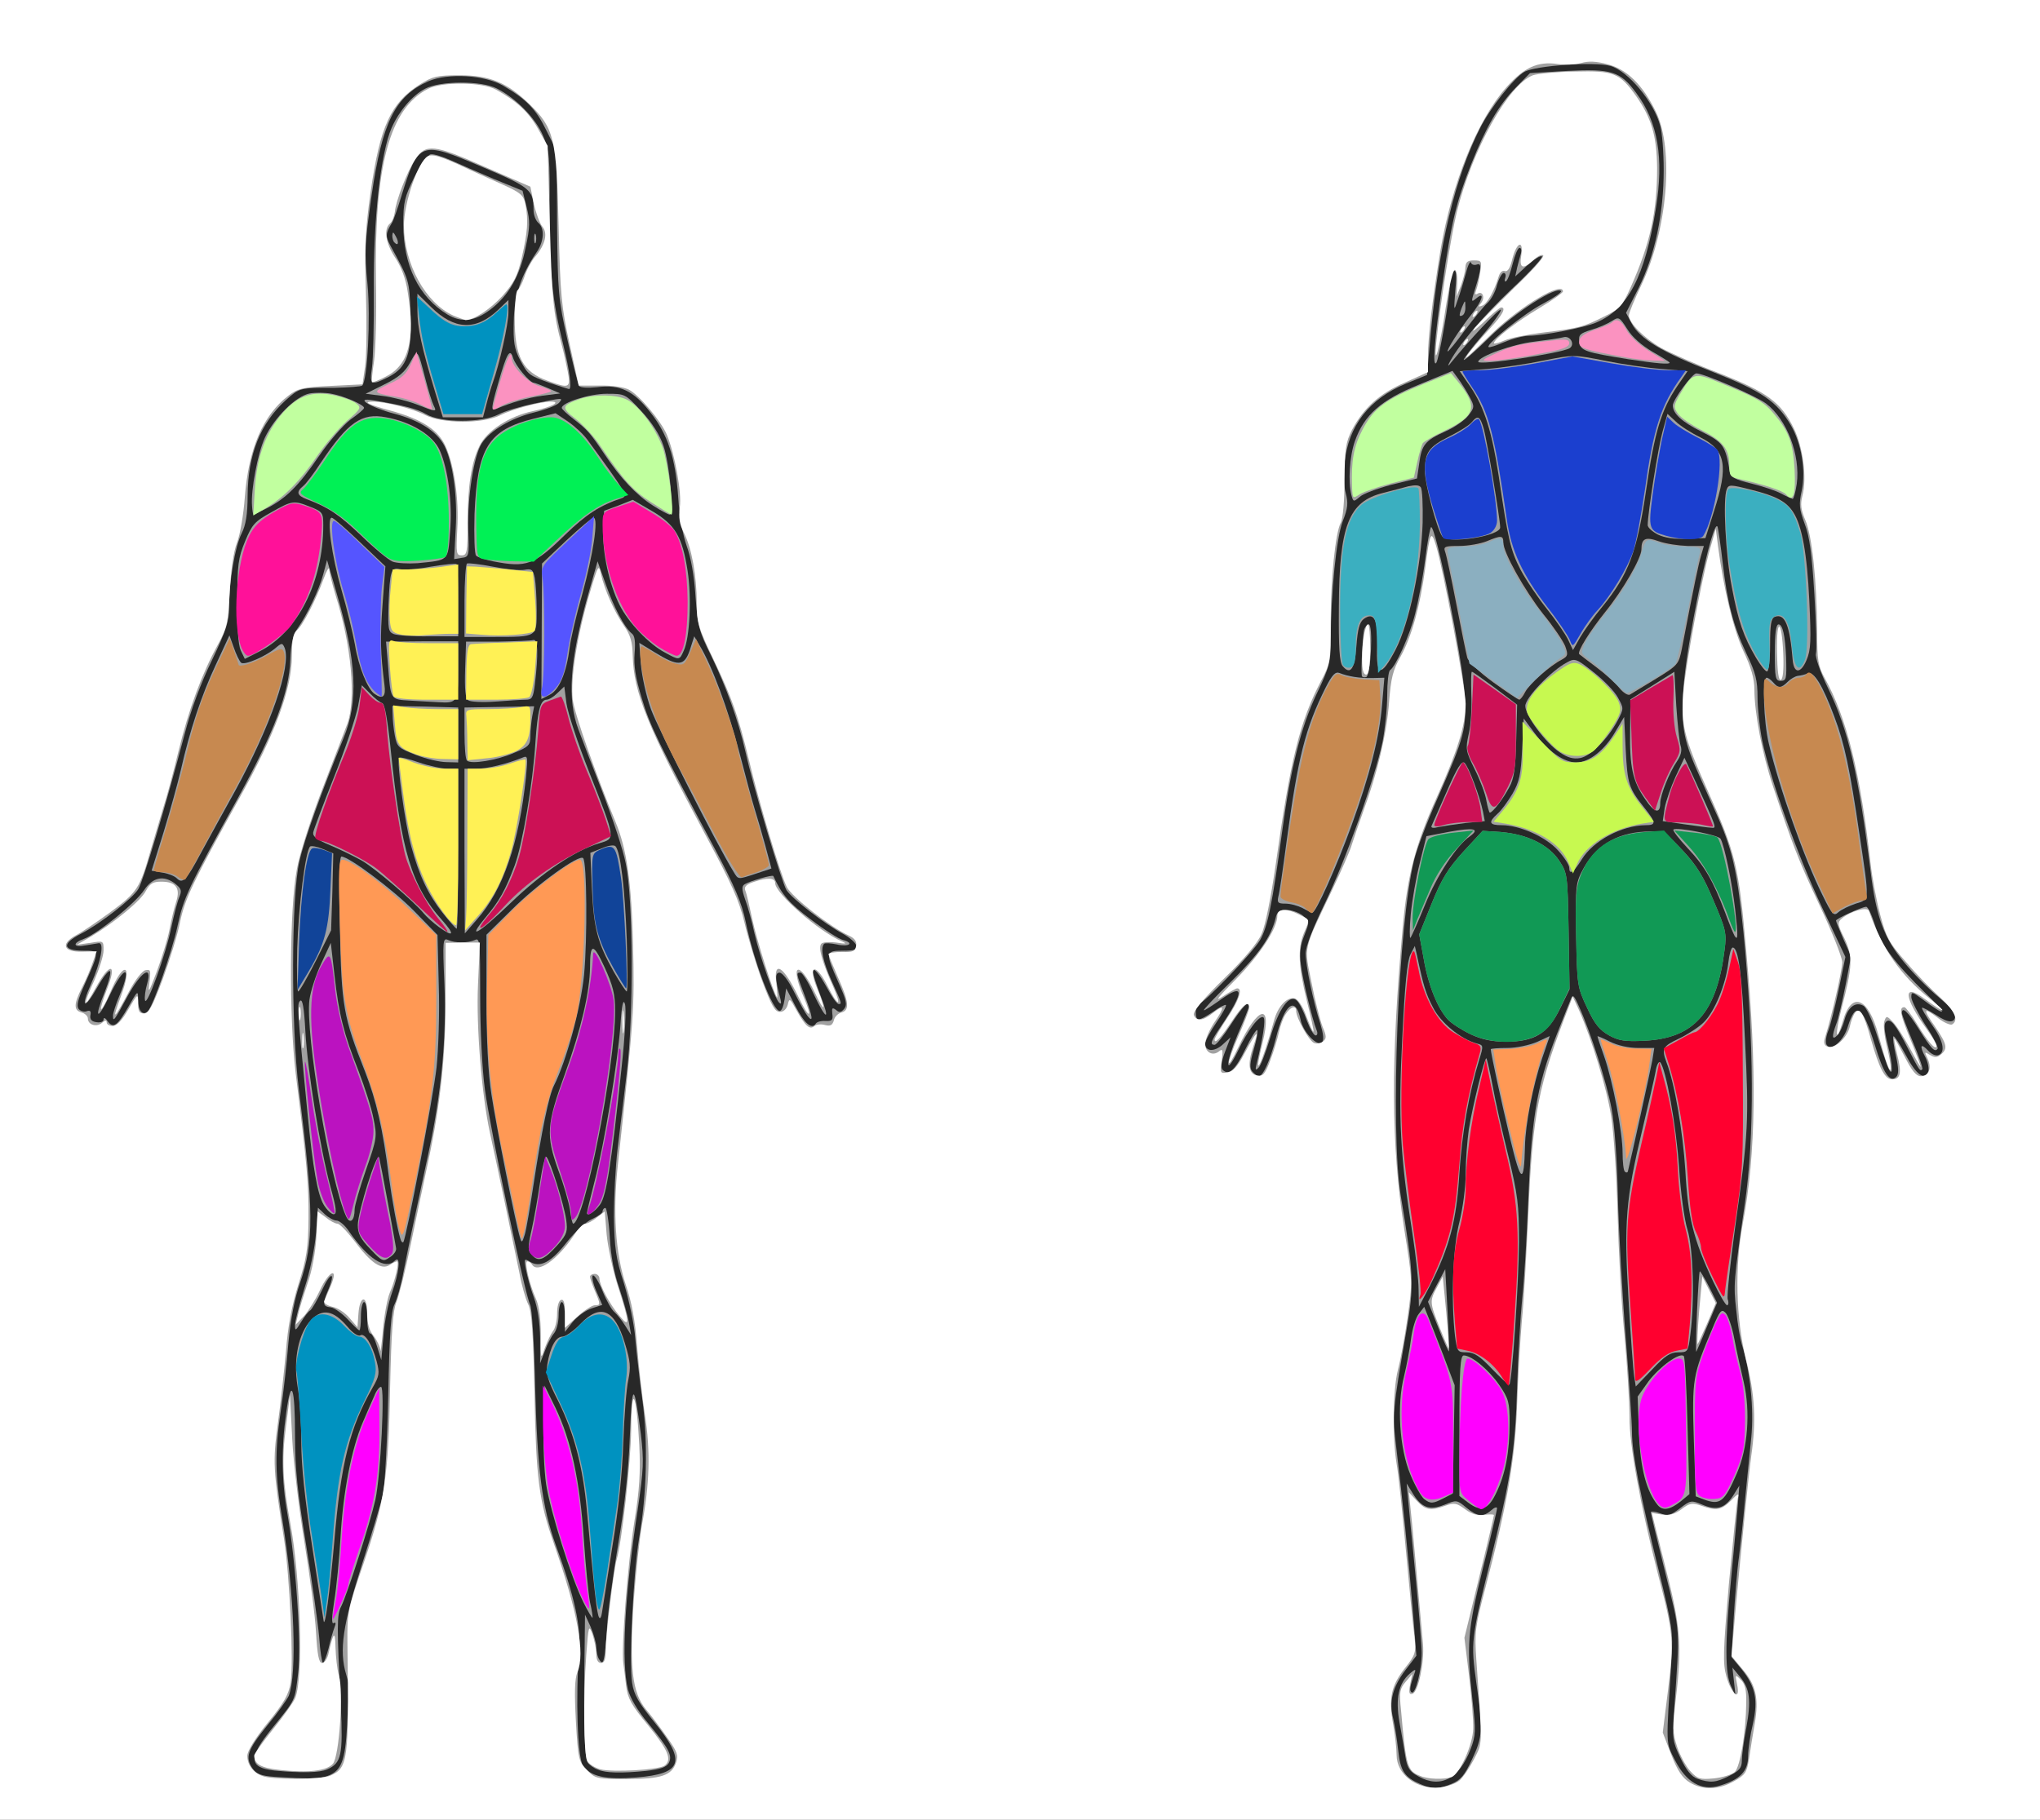 <!DOCTYPE svg PUBLIC "-//W3C//DTD SVG 20010904//EN" "http://www.w3.org/TR/2001/REC-SVG-20010904/DTD/svg10.dtd">
<svg version="1.0" xmlns="http://www.w3.org/2000/svg" viewBox="0 0 6500 5800" preserveAspectRatio="xMidYMid meet">
<rect x="0" y="0" width="6500" height="5800" fill="#333333" stroke="none"/>
<g id="layer101" fill="#282828" stroke="none">
 <path d="M0 2900 l0 -2900 3250 0 3250 0 0 2900 0 2900 -3250 0 -3250 0 0 -2900z"/>
 </g>
<g id="layer103" fill="#a1a1a1" stroke="none">
 <path d="M0 2900 l0 -2900 3250 0 3250 0 0 2900 0 2900 -3250 0 -3250 0 0 -2900z m4626 2785 c27 -11 41 -27 64 -77 34 -72 36 -94 14 -244 -18 -128 -16 -144 41 -374 69 -278 83 -365 89 -570 3 -102 11 -228 16 -280 6 -52 15 -198 20 -325 11 -272 29 -368 105 -555 12 -30 25 -64 30 -75 6 -17 10 -14 27 25 37 82 88 243 103 324 9 48 18 164 20 281 3 110 14 312 25 449 11 137 20 273 20 302 0 65 26 199 86 443 42 172 45 193 40 276 -18 289 -19 265 11 325 36 71 85 99 143 81 64 -19 90 -46 90 -94 0 -23 7 -69 15 -102 17 -76 9 -119 -35 -174 l-33 -40 7 -123 c4 -68 11 -156 17 -197 5 -40 14 -121 19 -180 6 -58 15 -148 20 -199 9 -91 -3 -211 -30 -297 -5 -16 -14 -66 -18 -111 -9 -79 -8 -92 27 -334 32 -215 30 -522 -4 -870 -21 -202 -35 -264 -90 -385 -7 -16 -29 -64 -47 -105 -53 -117 -61 -157 -55 -273 7 -146 96 -570 110 -527 2 8 10 60 16 114 15 128 33 199 76 290 29 60 35 84 35 139 0 36 7 98 15 138 26 124 112 364 190 530 l75 159 -21 102 c-12 57 -27 117 -34 134 -7 17 -9 37 -5 44 14 22 55 -13 68 -59 25 -81 47 -65 86 60 27 90 48 121 68 101 8 -8 8 -26 -1 -67 -7 -31 -11 -59 -8 -62 3 -2 20 24 39 59 33 63 60 83 72 53 3 -9 -1 -30 -10 -47 -19 -36 -14 -45 10 -19 10 11 24 17 32 14 24 -9 16 -47 -21 -98 -19 -27 -33 -51 -31 -53 2 -2 22 9 45 23 40 27 61 27 61 0 0 -8 -24 -33 -53 -57 -29 -24 -79 -73 -110 -111 -64 -77 -89 -143 -107 -292 -39 -311 -70 -447 -135 -581 -25 -52 -42 -100 -39 -111 3 -10 1 -96 -5 -190 -8 -129 -15 -183 -31 -224 -17 -47 -19 -61 -9 -106 13 -65 -1 -149 -35 -208 -45 -76 -92 -108 -247 -169 -163 -63 -234 -106 -260 -155 l-18 -34 40 -79 c52 -104 80 -237 80 -376 0 -57 -5 -120 -11 -141 -20 -76 -103 -175 -159 -191 -51 -14 -239 -1 -274 19 -33 19 -109 115 -142 181 -79 157 -130 370 -156 650 l-12 135 -68 28 c-116 48 -183 134 -195 253 -4 32 -2 76 4 96 8 31 7 47 -10 90 -20 54 -37 220 -38 379 0 69 -4 85 -45 171 -50 105 -83 238 -109 433 -32 237 -47 309 -71 351 -24 41 -181 204 -196 204 -5 0 -9 11 -9 25 0 31 8 31 55 0 20 -15 39 -24 41 -22 3 2 -11 28 -31 57 -19 28 -35 58 -35 66 0 26 30 27 56 3 l25 -23 -18 47 c-12 32 -14 50 -7 57 19 19 40 0 72 -66 18 -37 35 -64 38 -61 3 3 -2 30 -11 61 -13 45 -14 60 -5 71 7 8 16 15 21 15 13 0 36 -50 54 -120 28 -112 63 -138 79 -60 7 38 53 87 68 72 7 -7 5 -25 -5 -59 -23 -71 -47 -187 -47 -225 0 -20 24 -82 60 -156 66 -136 161 -402 185 -517 8 -41 15 -108 15 -149 0 -41 4 -77 9 -80 18 -12 63 -111 80 -180 10 -39 25 -117 32 -173 7 -57 16 -103 19 -103 16 0 100 421 107 536 6 106 0 131 -87 329 -32 72 -65 159 -74 195 -51 203 -77 857 -43 1070 42 252 43 287 18 432 -44 254 -45 265 -32 372 20 167 39 352 52 512 l12 151 -35 46 c-41 54 -53 101 -39 154 5 21 12 66 16 101 7 67 20 86 70 108 39 17 58 17 101 -1z m-3582 -25 c44 -16 56 -49 62 -161 2 -57 6 -105 9 -107 2 -2 -4 -27 -12 -55 -23 -77 -11 -158 51 -353 30 -93 59 -191 66 -219 6 -27 14 -169 17 -315 4 -203 9 -272 20 -293 8 -16 21 -61 28 -100 17 -87 45 -220 80 -381 42 -195 58 -370 51 -540 -6 -139 -5 -148 12 -140 22 10 62 10 85 0 16 -8 17 4 17 177 0 108 6 233 15 299 17 128 128 656 144 686 6 11 13 121 16 258 7 267 22 387 66 509 61 167 81 260 74 343 -11 138 -5 333 12 358 23 36 73 47 171 39 147 -12 159 -50 58 -175 -52 -64 -66 -88 -72 -127 -10 -67 4 -351 22 -458 25 -144 29 -307 11 -442 -9 -65 -19 -154 -23 -198 -3 -44 -20 -122 -36 -175 -26 -80 -30 -113 -32 -210 0 -63 5 -162 12 -220 7 -58 20 -166 29 -240 22 -178 21 -553 -3 -667 -8 -43 -43 -148 -76 -233 -33 -85 -67 -173 -75 -195 -36 -96 -28 -218 29 -423 l32 -113 26 73 c26 74 59 137 83 157 10 7 12 27 9 64 -3 39 3 77 23 143 25 85 53 143 234 482 62 117 85 171 97 230 26 128 87 287 109 284 6 -1 12 -17 15 -37 l5 -35 29 56 c29 56 52 76 65 57 3 -6 17 -10 31 -9 21 1 25 -3 22 -23 -2 -19 0 -21 12 -12 10 9 16 8 26 -4 10 -13 7 -27 -19 -85 -42 -95 -41 -100 15 -100 37 0 45 -3 42 -17 -2 -9 -22 -26 -44 -38 -56 -30 -161 -111 -178 -138 -15 -24 -107 -333 -131 -442 -23 -101 -61 -206 -109 -305 -39 -78 -43 -95 -50 -190 -4 -65 -15 -125 -28 -160 -12 -33 -23 -94 -27 -155 -9 -127 -33 -200 -89 -271 -54 -69 -96 -89 -169 -80 -29 3 -54 2 -58 -4 -3 -5 -20 -71 -37 -147 -29 -130 -31 -151 -33 -370 l-1 -231 -33 -66 c-33 -68 -63 -99 -138 -143 -58 -34 -176 -41 -238 -14 -106 47 -147 130 -181 364 -22 154 -23 181 -13 283 10 107 0 307 -17 323 -3 3 -42 6 -87 7 -114 0 -112 0 -157 40 -80 73 -120 172 -121 303 0 61 -6 95 -19 121 -21 41 -40 154 -40 234 0 47 -9 74 -55 171 -34 69 -68 161 -86 232 -63 238 -132 469 -148 496 -16 29 -124 113 -183 143 -62 32 -59 54 8 54 52 0 52 -1 3 109 -21 47 -26 67 -18 77 6 7 17 10 25 7 11 -4 15 0 12 13 -2 13 4 20 20 22 13 2 22 -2 22 -9 0 -7 6 -5 13 6 18 24 31 15 67 -48 29 -51 30 -52 30 -20 0 34 15 52 31 36 17 -17 76 -187 94 -269 21 -96 31 -117 195 -414 114 -208 161 -332 165 -437 2 -52 8 -79 23 -100 31 -44 69 -124 82 -173 l12 -45 29 100 c66 226 72 350 23 469 -69 168 -124 320 -140 391 -26 110 -27 526 -2 725 48 387 49 488 4 619 -17 48 -30 115 -37 190 -5 64 -16 161 -24 215 -20 133 -19 208 5 352 38 234 47 489 20 559 -5 11 -35 54 -69 95 -63 78 -71 101 -46 137 12 17 28 23 68 26 108 7 146 7 171 -3z"/>
 <path d="M4520 5662 c-29 -16 -36 -27 -42 -63 -4 -24 -12 -74 -19 -110 -13 -75 -3 -124 33 -155 16 -14 20 -15 16 -4 -16 45 -18 59 -10 64 12 7 32 -71 32 -126 0 -24 -9 -135 -20 -248 -11 -113 -22 -224 -24 -248 l-4 -44 19 31 c28 46 53 56 101 37 39 -16 40 -16 70 9 35 29 54 31 80 8 10 -9 18 -11 18 -6 0 6 -20 92 -45 191 -49 198 -53 244 -33 423 11 96 10 111 -6 153 -36 95 -96 127 -166 88z"/>
 <path d="M5408 5669 c-19 -7 -35 -27 -54 -67 -25 -52 -26 -62 -20 -147 19 -276 21 -244 -28 -443 -25 -101 -46 -187 -46 -192 0 -4 13 -3 29 3 26 9 34 7 64 -16 34 -26 36 -26 72 -11 45 19 71 11 97 -29 l20 -32 -6 75 c-3 41 -13 145 -21 230 -19 194 -19 296 1 335 l14 30 -5 -45 -5 -45 24 29 c32 38 36 76 20 164 -8 41 -14 87 -14 103 0 23 -7 32 -40 49 -43 22 -61 23 -102 9z"/>
 <path d="M4678 4789 l-28 -21 0 -224 c0 -182 3 -224 14 -224 25 0 79 45 113 94 30 44 33 55 33 121 0 92 -13 162 -42 222 -26 55 -49 63 -90 32z"/>
 <path d="M5282 4797 c-36 -44 -55 -115 -60 -229 l-4 -117 35 -49 c35 -46 99 -93 112 -80 4 4 9 104 12 223 l6 217 -29 24 c-33 26 -56 30 -72 11z"/>
 <path d="M4538 4778 c-9 -7 -29 -42 -44 -78 -35 -83 -44 -223 -20 -315 8 -33 18 -86 22 -118 4 -32 15 -68 25 -80 l17 -22 12 30 c7 17 29 73 49 125 l36 95 -3 173 -3 172 -29 15 c-35 18 -42 18 -62 3z"/>
 <path d="M5429 4779 l-26 -10 -6 -180 c-6 -197 -4 -205 60 -357 23 -55 28 -61 41 -48 8 8 21 45 28 83 7 37 21 100 30 138 22 95 13 211 -22 291 -40 92 -53 102 -105 83z"/>
 <path d="M4754 4363 c-39 -41 -57 -53 -81 -53 -29 0 -30 -2 -37 -52 -13 -113 -7 -282 14 -363 11 -44 20 -111 20 -154 0 -42 5 -105 10 -141 11 -71 51 -232 56 -227 2 2 11 41 20 88 8 46 31 147 50 223 30 125 34 154 34 275 -1 132 -22 447 -31 454 -2 2 -27 -21 -55 -50z"/>
 <path d="M5207 4387 c-3 -17 -11 -127 -18 -244 -15 -248 -9 -322 44 -543 19 -80 38 -162 42 -184 3 -21 10 -35 15 -30 18 20 51 201 60 335 5 81 17 168 27 199 18 59 23 224 9 333 -7 56 -8 57 -39 57 -25 0 -42 11 -83 55 l-52 54 -5 -32z"/>
 <path d="M4582 4229 l-32 -80 27 -52 28 -52 7 129 c4 72 6 131 5 133 -2 1 -18 -34 -35 -78z"/>
 <path d="M5407 4183 c3 -70 7 -130 9 -131 1 -2 14 19 29 48 l26 52 -32 76 c-17 42 -33 78 -34 80 -2 2 -1 -54 2 -125z"/>
 <path d="M4520 4110 c0 -30 -9 -109 -19 -175 -40 -252 -46 -369 -33 -626 8 -169 16 -247 26 -267 l14 -27 7 30 c20 96 28 122 51 166 24 48 88 101 140 115 21 5 21 7 7 52 -33 108 -55 235 -63 362 -9 149 -31 235 -94 358 l-35 67 -1 -55z"/>
 <path d="M5458 4083 c-62 -132 -80 -203 -88 -352 -8 -125 -34 -278 -60 -345 -16 -44 -13 -51 40 -76 27 -13 63 -36 79 -52 34 -34 70 -120 78 -190 3 -27 9 -48 14 -48 18 0 29 80 39 295 13 258 11 293 -31 594 -16 118 -27 222 -24 232 4 11 2 19 -2 19 -5 0 -25 -35 -45 -77z"/>
 <path d="M4812 3630 c-29 -122 -62 -274 -62 -286 0 -2 24 -4 53 -4 29 0 70 -9 94 -19 l41 -19 -24 70 c-29 85 -54 212 -55 282 -3 123 -13 118 -47 -24z"/>
 <path d="M5177 3734 c-4 -4 -7 -31 -7 -60 0 -65 -31 -228 -59 -308 -12 -33 -21 -61 -21 -63 0 -2 18 6 40 17 24 12 59 20 90 20 l51 0 -6 38 c-5 29 -69 319 -78 355 -1 5 -6 5 -10 1z"/>
 <path d="M6013 3395 c-6 -16 -22 -63 -35 -104 -13 -41 -31 -79 -40 -85 -25 -15 -50 3 -61 45 -5 19 -15 41 -23 49 -17 17 -18 3 -3 -37 6 -15 19 -70 29 -121 l18 -94 -24 -54 c-13 -30 -24 -57 -24 -60 0 -6 81 -43 96 -44 6 0 18 26 28 58 21 66 60 118 165 221 70 68 64 74 -16 14 -30 -22 -33 -23 -33 -5 0 10 20 50 44 88 25 37 42 72 40 76 -9 14 -21 0 -60 -62 -34 -55 -54 -74 -54 -51 0 5 16 47 35 92 19 45 33 85 30 87 -7 7 -9 5 -44 -63 -41 -81 -58 -102 -72 -88 -7 7 -5 29 6 73 18 70 17 114 -2 65z"/>
 <path d="M4004 3390 c20 -80 29 -140 22 -147 -11 -11 -51 41 -82 107 -41 84 -40 41 0 -54 20 -46 36 -86 36 -90 0 -20 -21 2 -58 59 -23 36 -46 65 -52 65 -16 0 -12 -12 21 -60 74 -110 74 -138 0 -85 -27 19 -51 35 -55 35 -4 0 35 -42 87 -92 90 -89 126 -141 141 -200 5 -23 12 -28 35 -28 16 0 39 8 52 18 22 19 22 19 5 63 -13 32 -16 57 -11 94 6 50 36 173 50 208 4 9 3 17 -3 17 -6 0 -18 -21 -28 -47 -9 -27 -23 -55 -31 -63 -23 -25 -59 24 -86 118 -14 46 -30 89 -37 95 -10 10 -11 7 -6 -13z"/>
 <path d="M4685 3296 c-27 -13 -60 -34 -72 -47 -33 -36 -63 -111 -77 -195 l-14 -76 40 -99 c32 -79 52 -111 101 -165 l61 -66 60 4 c83 7 151 41 184 91 26 40 27 44 30 225 l3 185 -30 61 c-39 80 -81 106 -172 106 -46 0 -78 -7 -114 -24z"/>
 <path d="M5127 3300 c-30 -17 -46 -36 -70 -88 -31 -66 -32 -70 -35 -232 -2 -164 -2 -165 25 -215 43 -76 114 -115 213 -115 42 0 48 4 102 61 44 47 66 83 98 160 39 91 42 104 35 156 -25 201 -97 282 -255 290 -62 3 -82 0 -113 -17z"/>
 <path d="M4495 2915 c4 -44 17 -118 29 -165 l21 -85 73 -14 c77 -14 99 -10 66 14 -43 29 -106 126 -144 220 -22 54 -43 101 -46 104 -3 3 -3 -30 1 -74z"/>
 <path d="M5527 2983 c-3 -5 -17 -38 -30 -74 -39 -103 -65 -148 -120 -206 -27 -29 -48 -56 -45 -59 9 -9 142 17 150 29 12 20 37 139 47 228 9 82 9 99 -2 82z"/>
 <path d="M5807 2853 c-57 -114 -138 -342 -171 -483 -17 -70 -21 -210 -7 -210 5 0 14 7 21 15 16 19 25 19 46 -2 9 -9 24 -18 33 -19 9 -1 23 -4 31 -8 19 -8 48 39 85 139 32 84 49 165 80 375 32 215 33 206 -12 220 -21 7 -46 19 -55 27 -15 14 -20 9 -51 -54z"/>
 <path d="M4150 2894 c-14 -7 -38 -14 -54 -14 -24 0 -27 -3 -23 -22 4 -13 15 -90 26 -173 37 -274 60 -364 125 -494 21 -41 31 -51 44 -46 28 11 65 17 105 16 l38 -1 -7 83 c-8 105 -40 229 -98 389 -48 132 -114 279 -125 277 -3 -1 -17 -7 -31 -15z"/>
 <path d="M5000 2765 c0 -8 -16 -33 -36 -55 -39 -43 -122 -80 -179 -80 -40 0 -44 -9 -14 -36 12 -10 33 -39 48 -64 22 -38 27 -61 31 -143 l5 -97 35 47 c43 58 93 93 133 93 40 0 90 -39 124 -98 l28 -47 5 105 c6 110 9 121 59 184 38 48 39 56 4 56 -76 1 -166 49 -203 109 -26 42 -40 51 -40 26z"/>
 <path d="M4561 2633 c2 -5 24 -55 49 -111 32 -74 47 -98 56 -91 13 11 49 107 59 155 l6 31 -61 6 c-33 4 -72 10 -87 13 -15 4 -24 3 -22 -3z"/>
 <path d="M5366 2627 l-68 -10 6 -41 c4 -23 20 -68 35 -101 l28 -60 27 58 c79 172 77 167 58 165 -9 0 -48 -6 -86 -11z"/>
 <path d="M4736 2552 c-3 -21 -20 -66 -37 -100 -29 -59 -30 -64 -19 -114 7 -29 10 -86 8 -126 -1 -39 -1 -72 2 -71 3 0 36 24 74 52 l70 53 -3 114 c-2 89 -7 122 -22 149 -19 36 -53 81 -62 81 -2 0 -7 -17 -11 -38z"/>
 <path d="M5242 2547 c-40 -57 -50 -103 -48 -220 l1 -98 70 -44 70 -44 6 107 c4 59 10 117 14 129 5 15 1 31 -12 50 -24 35 -53 107 -53 133 0 35 -19 31 -48 -13z"/>
 <path d="M4970 2398 c-46 -31 -110 -117 -110 -148 0 -26 82 -112 133 -139 25 -14 30 -12 84 31 32 25 67 61 78 81 19 35 19 35 0 72 -31 59 -87 115 -120 121 -22 4 -40 -1 -65 -18z"/>
 <path d="M4757 2174 c-43 -31 -79 -66 -82 -78 -3 -11 -19 -89 -35 -172 -16 -83 -32 -158 -36 -167 -5 -15 1 -17 45 -17 29 0 68 -7 88 -15 46 -19 53 -19 53 4 0 32 68 153 127 228 32 39 63 85 70 102 10 28 9 32 -10 43 -39 20 -103 77 -117 103 -7 14 -16 25 -19 25 -4 0 -41 -25 -84 -56z"/>
 <path d="M5160 2193 c-12 -15 -45 -45 -73 -66 -29 -22 -53 -40 -55 -42 -8 -7 34 -74 83 -135 55 -68 115 -171 115 -199 0 -35 13 -41 55 -26 22 8 63 14 92 15 l52 0 -9 31 c-8 27 -21 88 -61 296 -10 50 -12 53 -82 96 -40 24 -77 47 -84 51 -6 3 -21 -6 -33 -21z"/>
 <path d="M5655 2080 c0 -62 4 -90 12 -90 13 0 21 35 24 105 2 70 1 75 -18 75 -16 0 -18 -11 -18 -90z"/>
 <path d="M4339 2153 c-3 -19 3 -129 7 -145 3 -10 10 -18 15 -18 15 0 7 162 -8 168 -7 2 -14 0 -14 -5z"/>
 <path d="M4278 2123 c-10 -12 -13 -59 -12 -187 1 -260 31 -338 141 -365 26 -7 63 -16 80 -21 23 -5 35 -4 40 3 5 7 7 57 6 112 -4 137 -43 322 -86 405 -47 90 -63 87 -59 -11 3 -85 -10 -110 -43 -86 -13 10 -19 32 -23 85 -5 74 -19 95 -44 65z"/>
 <path d="M5596 2098 c-41 -70 -57 -116 -78 -227 -20 -104 -29 -281 -16 -312 6 -15 12 -15 78 2 77 19 112 37 134 72 27 41 44 131 51 282 6 127 5 157 -9 189 -18 43 -40 44 -44 0 -9 -112 -25 -150 -57 -138 -12 5 -15 25 -15 90 0 47 -4 84 -10 84 -5 0 -20 -19 -34 -42z"/>
 <path d="M4996 2038 c-9 -18 -39 -62 -67 -97 -28 -35 -66 -91 -84 -125 -32 -62 -40 -96 -70 -301 -21 -137 -45 -216 -89 -281 l-35 -51 87 -7 c48 -4 129 -16 181 -27 95 -19 96 -19 196 1 55 11 136 23 181 26 l81 7 -33 48 c-51 76 -72 145 -99 331 -29 197 -56 269 -139 371 -26 31 -58 76 -71 98 l-23 41 -16 -34z"/>
 <path d="M4595 1709 c-18 -27 -55 -169 -55 -207 0 -60 12 -78 78 -111 32 -16 64 -36 71 -45 20 -24 27 -20 39 22 9 31 52 287 52 313 0 28 -169 54 -185 28z"/>
 <path d="M5283 1704 c-18 -9 -33 -23 -33 -30 0 -38 33 -246 47 -297 l16 -58 26 24 c14 14 50 37 79 51 81 41 90 90 43 236 l-27 85 -60 2 c-39 2 -70 -3 -91 -13z"/>
 <path d="M4306 1578 c-11 -43 -6 -123 11 -172 30 -84 83 -131 204 -180 l107 -44 19 26 c11 15 27 41 36 58 16 30 15 33 -5 59 -12 15 -45 38 -73 50 -64 29 -75 42 -83 102 l-7 48 -82 20 c-45 12 -91 29 -101 39 -19 16 -20 16 -26 -6z"/>
 <path d="M5675 1573 c-16 -9 -59 -23 -95 -32 -50 -12 -66 -20 -68 -36 -15 -86 -20 -94 -92 -130 -62 -31 -90 -57 -90 -83 0 -17 62 -102 75 -102 24 0 190 72 222 96 67 51 110 165 98 256 -4 27 -10 48 -13 48 -4 -1 -20 -8 -37 -17z"/>
 <path d="M4616 1160 c26 -54 109 -152 200 -238 58 -54 102 -102 97 -105 -5 -3 -26 10 -47 29 l-38 35 6 -28 c4 -15 9 -36 12 -45 3 -10 1 -18 -4 -18 -6 0 -15 23 -22 50 -7 28 -16 53 -21 56 -5 3 -6 -2 -3 -10 3 -9 1 -16 -5 -16 -5 0 -15 17 -21 38 -5 22 -19 47 -31 58 -11 10 -43 49 -71 86 -27 37 -52 68 -55 68 -7 0 38 -71 74 -116 35 -43 46 -77 18 -54 -18 15 -18 13 -6 -26 21 -66 23 -87 7 -81 -8 3 -17 1 -19 -6 -2 -7 -10 8 -16 33 -7 25 -18 63 -26 85 -13 39 -13 39 -8 -29 5 -51 3 -67 -5 -62 -7 4 -12 22 -12 39 0 42 -35 245 -44 254 -12 12 -6 -70 19 -245 30 -206 44 -265 92 -387 48 -121 89 -191 143 -246 l45 -46 118 -7 c142 -7 170 1 221 71 69 93 88 207 62 368 -35 217 -89 320 -190 363 -36 16 -170 42 -213 42 -17 0 -53 9 -79 20 -26 11 -49 19 -51 16 -9 -9 115 -108 173 -138 34 -18 60 -36 58 -40 -12 -19 -149 69 -226 145 -44 43 -82 77 -84 74 -2 -2 25 -38 61 -80 36 -42 61 -78 57 -80 -6 -4 -101 98 -158 168 -8 11 -12 13 -8 5z"/>
 <path d="M4710 1153 c1 -17 109 -56 178 -64 41 -5 82 -11 93 -14 22 -7 39 23 20 35 -27 16 -291 56 -291 43z"/>
 <path d="M5189 1145 c-138 -22 -154 -27 -157 -56 -3 -22 3 -27 39 -38 24 -7 53 -20 65 -28 22 -14 24 -13 49 26 16 26 46 52 80 72 30 17 55 33 55 35 0 6 -39 3 -131 -11z"/>
 <path d="M4651 1003 c0 -4 4 -17 9 -28 8 -19 9 -19 9 2 1 12 -3 25 -9 28 -5 3 -10 3 -9 -2z"/>
 <path d="M875 5643 c-83 -9 -85 -40 -7 -136 75 -93 71 -83 82 -175 11 -88 -7 -353 -35 -512 -18 -102 -19 -206 -3 -318 16 -116 28 -84 28 75 0 104 8 179 35 345 19 117 38 250 42 296 3 45 9 82 12 82 3 0 11 -21 18 -47 6 -27 15 -57 19 -67 5 -12 4 -17 -3 -13 -7 4 -6 -20 2 -71 7 -42 16 -133 20 -202 8 -144 35 -283 71 -367 14 -32 30 -70 37 -85 6 -16 16 -28 21 -28 13 0 -1 282 -18 360 -17 75 -90 303 -109 340 -14 26 -14 62 -1 318 7 156 2 181 -43 201 -23 11 -85 12 -168 4z"/>
 <path d="M1905 5640 c-12 -4 -26 -14 -32 -22 -11 -13 -14 -128 -10 -383 l1 -89 18 39 c9 22 18 51 18 65 0 14 4 32 10 40 13 21 17 3 24 -100 2 -47 19 -168 36 -270 21 -125 33 -237 37 -345 7 -173 13 -174 35 -4 10 86 9 110 -10 240 -42 275 -53 486 -31 574 7 27 31 68 64 107 68 83 78 103 66 127 -8 13 -26 20 -72 25 -79 8 -129 7 -154 -4z"/>
 <path d="M1031 5165 c-1 -5 -17 -111 -36 -234 -24 -156 -35 -258 -35 -335 0 -61 -5 -141 -12 -178 -14 -87 3 -169 44 -212 36 -36 70 -30 114 21 17 21 35 33 42 29 14 -9 37 27 52 82 10 39 9 47 -13 85 -72 125 -101 240 -122 492 -14 158 -30 280 -34 250z"/>
 <path d="M1859 5107 c-39 -78 -106 -292 -119 -377 -6 -41 -10 -129 -8 -194 l3 -120 34 69 c51 105 79 236 91 418 6 87 15 179 20 204 6 25 9 47 8 49 -2 1 -15 -21 -29 -49z"/>
 <path d="M1909 5155 c-7 -9 -15 -81 -39 -341 -13 -142 -41 -246 -91 -348 -34 -66 -40 -88 -35 -118 9 -55 27 -88 48 -88 10 0 36 -18 57 -40 64 -67 109 -48 142 61 18 58 19 77 11 117 -6 26 -13 115 -16 197 -3 99 -15 213 -35 335 -16 102 -31 196 -33 210 -2 14 -6 21 -9 15z"/>
 <path d="M1721 4265 c-1 -52 -8 -97 -20 -130 -10 -27 -21 -67 -25 -88 -7 -35 -6 -37 12 -26 33 21 68 2 118 -62 27 -34 62 -66 81 -74 18 -8 33 -19 33 -24 0 -6 4 -11 9 -11 4 0 11 42 14 93 3 60 14 116 30 162 13 39 27 88 31 110 l7 40 -19 -30 c-10 -16 -26 -36 -34 -43 -9 -7 -26 -37 -38 -67 -12 -30 -26 -52 -31 -50 -4 3 0 25 11 50 l19 44 -34 11 c-19 6 -46 26 -60 43 l-25 32 0 -47 c0 -27 -4 -48 -10 -48 -5 0 -10 19 -10 42 0 23 -7 49 -15 58 -8 9 -21 34 -29 56 l-15 39 0 -80z"/>
 <path d="M1202 4293 c-7 -24 -17 -43 -22 -43 -6 0 -10 -22 -10 -50 0 -27 -4 -50 -10 -50 -5 0 -10 20 -10 45 0 25 -2 45 -5 45 -3 0 -19 -16 -37 -35 -18 -19 -42 -36 -53 -38 -27 -3 -28 -11 -10 -54 26 -61 9 -62 -19 -1 -15 32 -32 60 -37 64 -6 3 -19 20 -30 38 -17 28 -19 29 -19 9 0 -13 14 -65 30 -117 18 -54 33 -129 37 -176 l6 -81 22 21 c12 11 29 20 37 20 9 0 27 15 39 33 62 90 117 125 147 95 20 -20 14 39 -9 102 -11 30 -24 91 -27 135 l-7 80 -13 -42z"/>
 <path d="M1180 3981 c-31 -32 -40 -50 -40 -76 0 -42 61 -236 68 -216 2 8 15 73 28 145 13 72 25 137 26 144 2 8 -7 21 -20 29 -21 15 -24 14 -62 -26z"/>
 <path d="M1696 4001 c-15 -16 -15 -24 -2 -82 8 -35 20 -104 27 -152 7 -48 16 -84 20 -80 12 12 56 152 63 200 5 37 3 46 -25 78 -45 51 -63 58 -83 36z"/>
 <path d="M1276 3949 c-10 -32 -26 -119 -37 -199 -19 -152 -40 -243 -76 -335 -69 -174 -75 -208 -80 -457 -4 -147 -2 -228 5 -228 24 0 164 105 232 174 l74 76 4 159 c3 87 -1 206 -7 263 -11 97 -97 547 -106 557 -3 2 -7 -2 -9 -10z"/>
 <path d="M1657 3945 c-14 -44 -76 -357 -91 -456 -11 -70 -16 -176 -16 -308 l0 -202 81 -80 c81 -81 214 -177 227 -164 12 12 14 256 3 372 -11 108 -57 276 -96 353 -16 31 -39 144 -65 315 -11 72 -23 144 -28 160 -8 26 -10 27 -15 10z"/>
 <path d="M1103 3877 c-51 -110 -131 -585 -117 -691 4 -28 21 -80 38 -116 l30 -65 12 105 c14 124 29 184 77 305 19 50 41 117 47 150 12 58 11 63 -24 164 -20 57 -36 114 -36 125 0 37 -15 49 -27 23z"/>
 <path d="M1816 3855 c-4 -24 -20 -81 -37 -125 -40 -112 -38 -145 22 -310 50 -139 78 -257 79 -337 0 -78 10 -79 46 -1 27 59 34 86 34 139 0 178 -99 679 -134 679 -2 0 -7 -20 -10 -45z"/>
 <path d="M1031 3839 c-19 -32 -34 -115 -51 -289 -33 -336 -34 -350 -24 -360 8 -8 13 22 17 97 7 127 47 372 80 496 19 68 21 87 10 87 -7 0 -22 -14 -32 -31z"/>
 <path d="M1870 3866 c0 -3 11 -49 25 -103 31 -119 73 -375 82 -497 4 -64 9 -83 14 -67 5 13 1 99 -11 209 -32 303 -48 404 -68 431 -17 24 -42 39 -42 27z"/>
 <path d="M360 3237 c0 -8 9 -36 20 -62 42 -99 17 -102 -30 -4 -40 85 -52 78 -16 -10 13 -33 21 -63 16 -66 -4 -3 -22 20 -39 50 -43 76 -56 69 -20 -11 30 -68 42 -130 24 -128 -5 1 -25 4 -42 7 -40 8 -44 -7 -5 -21 43 -16 164 -114 191 -155 28 -42 64 -49 101 -19 18 15 20 21 11 42 -6 14 -17 57 -25 95 -17 85 -79 257 -84 233 -2 -9 1 -33 7 -53 17 -62 -19 -39 -62 39 -43 80 -47 85 -47 63z"/>
 <path d="M2573 3238 c-6 -7 -25 -41 -42 -75 -18 -37 -38 -63 -47 -63 -15 0 -15 19 3 85 3 13 2 17 -5 10 -15 -16 -60 -143 -78 -220 -8 -38 -22 -88 -30 -109 -11 -32 -11 -42 -1 -48 14 -9 88 -31 91 -26 29 62 50 86 119 138 43 33 90 63 103 66 38 10 18 23 -20 14 -19 -4 -37 -5 -40 -2 -13 13 -4 57 24 119 33 73 33 73 22 73 -5 0 -21 -22 -36 -50 -26 -48 -46 -71 -46 -52 0 5 11 40 25 77 32 83 17 77 -24 -10 -16 -36 -35 -65 -40 -65 -15 0 -15 0 14 76 25 66 27 86 8 62z"/>
 <path d="M947 3023 c4 -133 26 -310 41 -325 4 -3 22 0 41 8 l33 14 -3 123 -4 122 -49 98 c-27 53 -52 97 -56 97 -3 0 -5 -62 -3 -137z"/>
 <path d="M1955 3096 c-51 -91 -63 -137 -69 -264 l-5 -114 36 -14 c20 -9 39 -12 44 -7 16 17 30 133 36 296 3 92 3 167 0 167 -3 0 -22 -29 -42 -64z"/>
 <path d="M1399 2955 c-19 -14 -41 -34 -49 -44 -30 -37 -154 -143 -197 -168 -25 -14 -70 -36 -101 -49 -43 -18 -56 -28 -54 -41 2 -10 32 -90 67 -178 35 -88 69 -189 76 -225 l12 -66 26 26 c14 15 32 29 39 31 8 3 17 53 27 149 33 322 67 436 164 543 41 46 37 56 -10 22z"/>
 <path d="M1480 2713 l0 -263 38 0 c35 0 96 -15 146 -35 18 -8 18 -4 12 61 -22 211 -73 360 -156 454 l-39 45 -1 -262z"/>
 <path d="M1548 2923 c44 -53 62 -85 92 -165 25 -68 58 -262 66 -392 7 -103 16 -136 36 -136 7 0 22 -9 34 -21 l22 -21 7 54 c4 29 36 127 72 218 86 219 85 212 31 228 -76 23 -179 92 -279 188 -105 101 -145 124 -81 47z"/>
 <path d="M1410 2909 c-46 -59 -74 -117 -100 -213 -20 -72 -47 -272 -38 -281 2 -3 31 4 63 15 32 11 73 20 92 20 l33 0 0 255 c0 140 -2 255 -5 255 -2 0 -23 -23 -45 -51z"/>
 <path d="M563 2799 c-7 -7 -27 -15 -46 -18 l-34 -6 39 -125 c21 -69 45 -156 54 -195 29 -128 66 -239 111 -335 l44 -95 14 39 c7 21 18 43 23 48 10 10 82 -21 114 -50 16 -13 18 -13 25 3 22 58 -45 249 -158 456 -35 63 -84 152 -109 198 -47 88 -58 99 -77 80z"/>
 <path d="M2337 2778 c-53 -86 -241 -457 -263 -518 -15 -41 -29 -106 -32 -143 l-5 -68 49 30 c75 46 94 45 112 -7 l14 -44 17 29 c40 65 92 207 126 338 20 77 42 160 50 185 8 25 23 77 34 117 l19 71 -48 16 c-61 20 -57 20 -73 -6z"/>
 <path d="M1325 2406 c-56 -22 -60 -25 -67 -62 -4 -21 -7 -51 -7 -67 l-1 -27 105 2 105 3 0 88 0 87 -37 -1 c-21 0 -65 -10 -98 -23z"/>
 <path d="M1488 2424 c-5 -4 -8 -44 -8 -88 l0 -81 111 -2 111 -2 -6 31 c-3 17 -6 45 -6 63 0 30 -5 35 -51 54 -54 24 -139 38 -151 25z"/>
 <path d="M1308 2233 c-66 -4 -63 0 -72 -118 l-6 -70 115 -1 115 0 0 92 c0 101 -3 106 -63 102 -18 -1 -58 -3 -89 -5z"/>
 <path d="M1492 2232 c-9 -6 -12 -34 -10 -98 l3 -89 100 0 c55 -1 106 -3 114 -5 15 -5 17 43 5 143 -5 40 -9 47 -28 47 -13 0 -56 3 -97 6 -41 3 -80 1 -87 -4z"/>
 <path d="M1726 2012 l1 -216 77 -73 c43 -40 82 -73 87 -73 17 0 -1 117 -36 245 -19 66 -37 143 -40 170 -10 78 -33 134 -63 149 l-27 14 1 -216z"/>
 <path d="M1194 2212 c-22 -14 -52 -88 -63 -157 -7 -38 -26 -117 -43 -175 -31 -108 -48 -230 -31 -230 5 0 45 35 90 78 l81 77 -9 120 c-8 110 -7 154 6 258 5 37 -5 47 -31 29z"/>
 <path d="M767 2073 c-8 -18 -12 -75 -11 -158 0 -114 3 -137 25 -190 22 -53 30 -63 83 -92 67 -38 72 -39 126 -17 38 15 40 19 40 58 0 180 -81 340 -203 402 l-47 24 -13 -27z"/>
 <path d="M2119 2080 c-50 -26 -117 -96 -145 -152 -33 -66 -55 -168 -52 -240 l3 -60 46 -17 45 -18 62 36 c73 43 96 81 113 191 13 85 7 211 -12 253 -14 32 -14 32 -60 7z"/>
 <path d="M1255 2021 c-18 -7 -19 -16 -17 -92 4 -109 8 -122 36 -115 13 3 57 0 99 -8 42 -7 79 -11 82 -8 3 3 5 56 5 117 l0 113 -92 0 c-51 1 -102 -3 -113 -7z"/>
 <path d="M1480 1916 c0 -63 4 -117 8 -120 4 -2 41 2 82 10 41 8 87 13 101 10 23 -4 27 -1 33 26 3 17 6 63 6 103 0 86 3 85 -137 85 l-93 0 0 -114z"/>
 <path d="M1251 1790 c-14 -6 -59 -43 -100 -83 -71 -67 -104 -90 -174 -116 -31 -12 -34 -23 -11 -42 9 -7 34 -40 56 -74 87 -130 130 -160 208 -145 82 15 150 58 171 105 27 61 41 168 33 261 -7 93 -3 89 -104 99 -30 2 -66 0 -79 -5z"/>
 <path d="M1571 1789 c-25 -5 -49 -13 -54 -18 -5 -5 -7 -62 -5 -133 9 -212 44 -268 190 -304 l68 -17 39 26 c22 15 50 41 63 59 122 167 128 178 111 185 -72 24 -115 52 -182 117 -99 97 -123 106 -230 85z"/>
 <path d="M1452 1685 c6 -104 -9 -211 -36 -264 -24 -46 -79 -81 -158 -102 -80 -21 -132 -54 -68 -43 101 17 138 27 168 44 46 28 177 28 230 1 21 -11 72 -26 115 -35 93 -19 92 -19 78 -2 -7 8 -43 22 -81 31 -72 18 -138 57 -165 98 -25 38 -46 173 -43 272 3 88 3 90 -21 93 l-24 4 5 -97z"/>
 <path d="M803 1612 c-4 -50 18 -167 41 -217 30 -64 99 -133 143 -141 18 -3 49 -3 69 1 40 7 104 35 104 45 0 4 -19 20 -43 37 -24 18 -68 69 -101 117 -64 94 -105 135 -166 166 -22 11 -41 20 -42 20 -2 0 -4 -12 -5 -28z"/>
 <path d="M2080 1611 c-52 -33 -103 -87 -153 -162 -47 -70 -55 -79 -99 -113 -21 -16 -38 -32 -38 -36 0 -17 88 -45 143 -45 59 0 59 0 111 56 34 37 58 74 70 110 20 58 34 219 20 219 -5 0 -29 -13 -54 -29z"/>
 <path d="M1386 1248 c-43 -142 -56 -204 -56 -259 l0 -53 43 42 c75 74 143 77 215 9 l32 -31 0 40 c0 37 -29 167 -50 224 -5 14 -14 44 -20 68 l-11 42 -64 0 -64 0 -25 -82z"/>
 <path d="M1325 1288 c-27 -10 -74 -22 -105 -26 l-55 -7 60 -30 c45 -22 66 -40 82 -70 24 -43 23 -45 49 55 9 36 21 73 26 83 11 21 7 20 -57 -5z"/>
 <path d="M1587 1223 c28 -99 38 -115 48 -82 7 24 53 79 66 79 3 0 24 8 45 17 l39 17 -56 7 c-49 7 -98 21 -150 43 -15 6 -14 -5 8 -81z"/>
 <path d="M1753 1221 c-69 -25 -70 -26 -96 -74 -18 -34 -22 -57 -20 -122 1 -82 23 -147 72 -220 25 -35 27 -78 6 -95 -8 -7 -15 -25 -15 -41 0 -64 -10 -72 -166 -138 -195 -83 -201 -81 -255 94 -12 39 -25 77 -30 85 -21 34 -21 43 -5 73 61 111 60 110 64 215 5 127 -11 173 -69 203 -57 29 -62 26 -54 -28 4 -27 7 -138 6 -249 -2 -222 22 -438 57 -517 24 -54 66 -103 106 -124 48 -26 180 -26 229 -1 61 31 123 94 147 150 21 48 22 67 21 243 -1 187 9 286 44 425 20 82 28 140 18 140 -4 -1 -31 -9 -60 -19z"/>
 <path d="M1425 1002 c-91 -56 -140 -156 -140 -287 0 -71 4 -87 35 -150 19 -39 43 -71 52 -73 9 -2 38 7 65 19 26 12 89 39 138 60 l90 37 13 52 c11 44 11 63 -3 128 -18 91 -54 154 -113 199 -50 38 -92 42 -137 15z"/>
 <path d="M1257 773 c-4 -3 -7 -13 -7 -22 1 -13 3 -13 11 2 11 19 8 33 -4 20z"/>
 <path d="M1702 760 c0 -14 2 -19 5 -12 2 6 2 18 0 25 -3 6 -5 1 -5 -13z"/>
 </g>
<g id="layer104" fill="#FFFFFF" stroke="none">
 <path d="M0 2900 l0 -2900 3250 0 3250 0 0 2900 0 2900 -3250 0 -3250 0 0 -2900z m4651 2774 c12 -11 32 -41 46 -68 27 -54 27 -32 7 -316 -6 -88 -4 -105 29 -230 70 -267 95 -413 101 -585 3 -88 10 -207 15 -265 6 -58 15 -215 21 -350 14 -314 31 -400 130 -655 l11 -29 20 43 c41 93 89 250 103 341 8 52 17 190 20 305 3 116 12 291 22 390 9 99 16 216 16 260 -1 88 35 285 92 507 49 187 50 208 31 363 l-17 137 27 70 c20 52 36 75 59 89 41 25 92 24 141 -4 36 -20 41 -28 48 -72 4 -28 12 -77 18 -111 14 -81 4 -124 -39 -174 l-35 -42 12 -137 c22 -237 42 -434 51 -501 16 -111 12 -194 -17 -308 -32 -129 -36 -296 -10 -432 42 -222 46 -486 11 -870 -24 -272 -33 -308 -125 -515 -73 -164 -83 -206 -76 -303 7 -88 59 -369 86 -464 l18 -63 7 55 c18 137 49 265 81 335 25 53 35 88 35 123 0 73 25 205 59 307 61 183 80 234 150 383 39 83 71 164 71 179 0 24 -34 174 -55 240 -5 16 -3 25 9 29 22 8 62 -29 70 -64 3 -15 10 -34 15 -42 16 -23 29 -2 52 81 27 95 45 129 68 129 27 0 31 -21 16 -79 -7 -28 -11 -51 -9 -51 2 0 17 27 34 60 22 43 36 60 50 60 26 0 36 -25 22 -56 -11 -22 -10 -23 7 -12 15 9 23 9 35 -1 23 -19 20 -33 -19 -90 -40 -57 -37 -63 12 -25 18 14 38 22 43 19 22 -13 8 -44 -37 -85 -27 -24 -76 -74 -109 -113 -55 -62 -64 -79 -83 -151 -12 -45 -26 -119 -31 -166 -33 -289 -76 -463 -146 -589 -21 -38 -24 -56 -24 -150 -1 -157 -16 -305 -38 -354 -14 -33 -16 -50 -9 -77 15 -56 2 -154 -27 -214 -41 -84 -85 -116 -237 -176 -74 -28 -157 -65 -186 -81 -54 -31 -103 -80 -103 -104 0 -7 18 -51 40 -97 83 -175 105 -432 46 -552 -42 -86 -92 -135 -153 -151 -37 -10 -62 -11 -85 -4 -18 5 -52 6 -75 3 -63 -9 -106 10 -163 74 -92 103 -174 306 -210 518 -26 159 -40 278 -40 339 l0 51 -73 33 c-81 35 -132 81 -169 151 -20 39 -23 60 -24 160 0 65 -5 124 -12 136 -17 33 -32 176 -32 317 0 124 -1 131 -30 186 -68 129 -98 250 -145 585 -15 104 -33 196 -45 222 -12 29 -56 81 -121 144 -68 67 -99 105 -95 115 8 21 29 19 60 -6 38 -30 40 -21 5 30 -16 24 -29 55 -29 68 0 27 24 40 44 24 12 -10 13 -5 9 29 -6 40 -5 42 18 38 17 -2 32 -18 54 -60 40 -74 49 -82 29 -25 -20 59 -16 91 13 95 17 3 25 -6 41 -50 11 -29 23 -69 27 -88 4 -19 13 -45 21 -57 16 -25 34 -30 34 -11 0 22 41 96 57 102 8 4 22 1 29 -5 11 -9 11 -17 -2 -47 -8 -21 -24 -83 -35 -140 -24 -118 -28 -100 64 -292 30 -63 60 -131 65 -150 6 -19 22 -66 36 -105 44 -118 75 -249 82 -347 6 -77 12 -102 37 -146 35 -63 62 -161 78 -280 15 -117 19 -125 35 -72 22 71 94 456 94 503 0 67 -26 151 -91 296 -69 153 -94 249 -109 411 -39 433 -38 695 4 965 27 169 27 170 11 284 -9 63 -23 138 -31 168 -16 63 -18 212 -4 298 6 33 19 159 30 280 11 121 23 244 27 272 5 50 4 56 -30 99 -45 57 -53 98 -38 179 6 34 11 78 11 98 0 63 64 111 138 104 24 -3 52 -13 63 -23z m-3598 -15 c56 -25 59 -48 54 -419 -1 -102 1 -110 51 -256 68 -199 80 -279 85 -564 4 -178 9 -243 20 -270 8 -19 29 -102 46 -185 17 -82 42 -202 56 -266 39 -184 55 -336 55 -522 l0 -172 55 -1 54 0 -6 135 c-6 133 12 352 38 471 18 80 79 373 94 447 7 39 20 84 28 100 11 21 16 88 20 283 5 272 14 342 62 480 76 219 100 349 75 409 -9 22 -10 65 -5 158 7 121 9 128 36 155 26 27 31 28 126 28 109 0 143 -11 157 -52 8 -24 4 -35 -28 -80 -20 -29 -50 -69 -67 -89 -45 -54 -54 -134 -40 -344 7 -93 19 -203 26 -243 25 -130 28 -238 10 -352 -9 -58 -20 -157 -25 -220 -6 -79 -17 -140 -36 -195 -33 -99 -42 -235 -25 -385 51 -471 53 -493 48 -700 -5 -200 -20 -305 -56 -391 -59 -141 -131 -345 -136 -389 -8 -67 14 -206 54 -340 27 -91 29 -93 36 -60 11 49 42 119 73 164 21 30 27 52 28 95 3 118 46 225 234 576 81 151 106 207 122 275 11 47 36 130 56 185 30 80 41 100 57 100 12 0 21 -9 25 -23 5 -22 7 -21 29 20 28 49 41 61 56 48 6 -5 21 -7 34 -3 17 4 23 1 28 -15 2 -11 13 -22 24 -25 27 -7 24 -34 -11 -112 -16 -37 -30 -70 -30 -74 0 -4 19 -7 43 -7 35 1 42 -2 45 -20 2 -14 -5 -24 -25 -33 -57 -26 -181 -123 -196 -154 -20 -39 -88 -267 -120 -402 -36 -148 -54 -198 -113 -322 -49 -102 -54 -119 -54 -181 0 -86 -16 -176 -41 -224 -14 -27 -17 -48 -13 -81 7 -46 -16 -170 -41 -231 -18 -43 -88 -127 -121 -144 -15 -8 -54 -14 -93 -13 l-67 0 -29 -132 c-26 -119 -30 -156 -35 -377 -7 -280 -14 -311 -93 -388 -71 -69 -127 -92 -222 -92 -72 0 -86 3 -127 29 -93 59 -127 133 -157 342 -17 120 -20 174 -15 324 3 99 2 205 -3 235 l-8 55 -101 5 c-89 4 -105 8 -135 31 -81 62 -127 169 -139 324 -4 55 -15 120 -25 145 -11 28 -19 87 -23 155 -5 100 -8 115 -38 170 -51 93 -92 204 -125 338 -16 67 -38 149 -49 182 -10 33 -28 94 -40 135 -34 121 -43 134 -128 197 -44 32 -94 66 -112 75 -48 27 -37 53 22 51 l46 -1 -13 37 c-7 21 -22 56 -34 79 -26 52 -27 72 -1 79 11 3 20 12 20 19 0 20 27 29 45 14 10 -9 15 -9 15 -1 0 6 9 11 19 11 13 0 30 -18 50 -53 30 -52 31 -52 31 -19 0 25 4 32 19 32 15 0 27 -23 59 -108 22 -60 48 -143 56 -185 16 -74 42 -129 188 -392 115 -206 168 -351 168 -455 0 -49 4 -71 16 -81 19 -16 60 -96 85 -164 10 -27 18 -41 18 -30 1 11 10 48 20 81 51 161 66 332 38 410 -8 21 -44 116 -80 209 -36 94 -73 208 -81 255 -24 124 -25 474 -4 650 37 296 42 359 41 465 -1 92 -6 126 -32 208 -21 67 -34 135 -40 215 -6 64 -17 168 -26 231 -16 120 -15 145 20 366 18 118 31 391 21 458 -6 37 -20 63 -73 128 -40 49 -65 90 -65 105 0 28 18 53 47 64 30 13 190 12 218 -1z"/>
 <path d="M4525 5660 c-41 -16 -45 -29 -61 -210 -6 -57 -4 -68 15 -90 l21 -25 -7 34 c-5 26 -3 33 8 29 18 -6 38 -101 33 -158 -21 -233 -35 -393 -40 -435 l-5 -49 25 27 c28 30 44 33 91 16 28 -10 36 -9 63 11 21 16 40 21 61 18 17 -2 31 -2 31 1 0 3 -21 93 -47 198 l-47 193 15 122 c8 68 14 143 13 168 -1 50 -43 144 -69 154 -23 8 -76 7 -100 -4z"/>
 <path d="M5386 5645 c-14 -15 -33 -50 -42 -77 -15 -45 -15 -63 -4 -157 20 -167 15 -226 -34 -418 l-43 -171 32 5 c24 4 41 -1 63 -17 26 -20 34 -21 63 -11 48 17 63 14 94 -16 23 -24 27 -25 22 -8 -3 11 -15 133 -28 270 -19 222 -20 256 -8 299 17 58 45 79 34 25 -7 -33 -6 -33 11 -16 14 13 19 32 18 75 -1 94 -19 201 -36 219 -9 9 -39 18 -67 21 -44 4 -52 2 -75 -23z"/>
 <path id="calf_1" fill="#FF00FF" muscleGroupId="5" bodyPartId="2" muscleGroupName="Calf" d="M4681 4784 c-31 -25 -31 -27 -31 -118 0 -181 12 -336 26 -336 20 0 80 56 106 98 32 52 32 188 -1 282 -22 62 -45 100 -62 100 -4 0 -21 -12 -38 -26z"/>
 <path id="calf_2" fill="#FF00FF" muscleGroupId="5" bodyPartId="2" muscleGroupName="Calf" d="M5286 4795 c-46 -47 -81 -245 -57 -333 14 -51 87 -132 119 -132 21 0 21 3 24 216 3 231 4 225 -49 253 -17 9 -25 8 -37 -4z"/>
 <path id="calf_3" fill="#FF00FF" muscleGroupId="5" bodyPartId="2" muscleGroupName="Calf" d="M4526 4758 c-58 -91 -77 -255 -44 -393 9 -38 20 -91 23 -117 8 -61 30 -81 46 -42 82 208 79 195 79 380 l0 171 -25 11 c-39 18 -63 14 -79 -10z"/>
 <path id="calf_4" fill="#FF00FF" muscleGroupId="5" bodyPartId="2" muscleGroupName="Calf" d="M5418 4769 c-16 -9 -18 -29 -18 -194 0 -178 1 -187 28 -262 16 -43 35 -91 44 -106 12 -24 16 -26 27 -14 6 8 16 40 21 70 5 30 16 79 24 108 10 33 16 90 16 153 -1 92 -4 108 -33 176 -30 67 -36 75 -62 77 -17 2 -38 -2 -47 -8z"/>
 <path id="hamstring_1" fill="#FF002F" muscleGroupId="6" bodyPartId="2" muscleGroupName="Hamstring" d="M4787 4391 c-25 -42 -72 -79 -111 -86 l-33 -7 -7 -81 c-11 -142 -7 -224 14 -299 11 -40 20 -97 20 -128 0 -87 17 -217 42 -319 l22 -94 17 84 c10 46 31 140 47 209 41 169 46 264 28 524 -8 120 -17 220 -19 222 -1 2 -11 -10 -20 -25z"/>
 <path id="hamstring_2" fill="#FF002F" muscleGroupId="6" bodyPartId="2" muscleGroupName="Hamstring" d="M5210 4394 c0 -10 -7 -113 -15 -229 -18 -252 -15 -300 35 -520 22 -93 43 -190 48 -215 l9 -45 12 45 c28 99 41 181 47 295 3 66 14 152 25 193 20 75 24 172 13 305 l-7 75 -35 7 c-24 4 -50 22 -83 57 -37 39 -49 47 -49 32z"/>
 <path d="M4587 4231 c-32 -80 -32 -85 -8 -129 l18 -34 11 113 c6 63 9 115 8 116 -1 2 -14 -28 -29 -66z"/>
 <path d="M5414 4178 l10 -110 21 42 22 43 -27 64 c-15 34 -29 65 -31 67 -2 3 0 -45 5 -106z"/>
 <path id="hamstring_3" fill="#FF002F" muscleGroupId="6" bodyPartId="2" muscleGroupName="Hamstring" d="M4526 4126 c3 -8 -6 -92 -20 -188 -14 -95 -30 -225 -36 -288 -16 -181 11 -642 36 -617 2 2 8 28 14 58 16 88 62 170 112 200 24 15 54 30 66 34 19 5 22 12 18 28 -40 139 -57 232 -66 357 -14 177 -27 235 -89 372 -19 43 -49 80 -35 44z"/>
 <path id="hamstring_4" fill="#FF002F" muscleGroupId="6" bodyPartId="2" muscleGroupName="Hamstring" d="M5457 4070 c-20 -41 -37 -83 -37 -93 0 -10 -7 -32 -16 -50 -12 -22 -20 -76 -26 -172 -9 -135 -31 -268 -62 -367 l-15 -47 46 -25 c25 -15 49 -26 52 -26 16 0 61 -58 79 -101 11 -25 25 -72 32 -105 l13 -59 14 40 c12 31 15 107 16 350 2 293 0 320 -25 485 -15 96 -29 191 -31 210 -3 34 -3 34 -40 -40z"/>
 <path id="adductor_1" fill="#FF9955" muscleGroupId="19" bodyPartId="2" muscleGroupName="Adductor" d="M4808 3590 c-21 -85 -40 -175 -43 -200 l-7 -45 57 -2 c30 -2 70 -10 87 -19 29 -15 31 -15 23 2 -31 77 -70 268 -78 384 -1 24 -13 -13 -39 -120z"/>
 <path id="adductor_1" fill="#FF9955" muscleGroupId="19" bodyPartId="2" muscleGroupName="Adductor" d="M5181 3689 c-1 -57 -38 -248 -61 -313 -11 -33 -20 -61 -20 -63 0 -2 14 4 31 12 16 9 53 17 81 17 l50 1 -7 51 c-11 86 -73 335 -74 295z"/>
 <path d="M6012 3389 c-5 -13 -17 -54 -27 -91 -32 -120 -86 -140 -113 -44 -23 79 -26 43 -4 -41 35 -134 36 -164 9 -222 -23 -46 -23 -51 -8 -64 27 -23 81 -38 86 -24 42 121 101 206 194 280 61 49 50 49 -16 1 -72 -54 -68 -6 8 99 16 22 29 44 29 50 0 18 -28 -13 -61 -68 -18 -30 -37 -55 -41 -55 -18 0 -14 22 18 100 19 46 34 87 34 90 0 3 -16 -24 -35 -60 -20 -36 -44 -74 -55 -84 -18 -19 -20 -19 -26 -1 -4 10 0 47 9 84 16 66 15 94 -1 50z"/>
 <path d="M4023 3323 c32 -129 -14 -119 -78 16 -39 82 -39 55 0 -35 19 -43 35 -85 35 -91 0 -27 -20 -11 -55 42 -36 54 -55 74 -55 58 0 -4 18 -35 40 -68 37 -55 51 -95 32 -95 -4 0 -25 12 -46 26 -28 19 -16 3 43 -56 77 -79 131 -162 131 -202 0 -22 30 -24 70 -3 35 18 34 13 15 58 -21 50 -18 106 9 217 13 52 23 96 21 98 -2 2 -12 -21 -23 -50 -11 -31 -27 -54 -37 -56 -25 -5 -54 26 -66 72 -39 142 -69 200 -36 69z"/>
 <path id="glutes_1" fill="#119955" muscleGroupId="15" bodyPartId="3" muscleGroupName="Glutes" d="M4685 3296 c-27 -13 -60 -34 -72 -47 -33 -36 -63 -111 -77 -195 l-14 -76 40 -99 c32 -79 52 -111 101 -165 l61 -66 60 4 c83 7 151 41 184 91 26 40 27 44 30 224 l3 183 -30 63 c-23 48 -39 68 -69 85 -56 31 -149 30 -217 -2z"/>
 <path id="glutes_2" fill="#119955" muscleGroupId="15" bodyPartId="3" muscleGroupName="Glutes" d="M5127 3300 c-30 -17 -46 -36 -70 -88 -31 -65 -32 -72 -35 -221 -3 -124 -1 -161 13 -197 34 -90 96 -133 203 -142 l64 -5 58 62 c46 49 67 84 100 162 39 91 42 104 35 156 -25 201 -97 282 -255 290 -62 3 -82 0 -113 -17z"/>
 <path id="glutes_1" fill="#119955" muscleGroupId="15" bodyPartId="3" muscleGroupName="Glutes" d="M5511 2933 c-33 -93 -82 -182 -127 -232 l-49 -54 65 7 c36 4 68 11 72 15 20 18 71 301 56 301 -2 0 -10 -17 -17 -37z"/>
 <path id="glutes_1" fill="#119955" muscleGroupId="15" bodyPartId="3" muscleGroupName="Glutes" d="M4501 2928 c-1 -54 36 -240 51 -254 7 -7 42 -16 78 -20 l65 -7 -55 59 c-35 38 -65 84 -82 125 -15 35 -34 80 -42 99 l-14 35 -1 -37z"/>
 <path id="forearm_1" fill="#c78950" muscleGroupId="3" bodyPartId="3" muscleGroupName="Forearm" d="M4161 2896 c-7 -8 -27 -17 -46 -20 -19 -4 -35 -12 -35 -19 0 -22 30 -230 52 -352 23 -135 55 -238 96 -313 23 -42 30 -49 45 -41 9 6 41 12 70 14 l52 3 3 53 c4 70 -20 188 -70 334 -45 134 -137 355 -148 355 -4 0 -13 -6 -19 -14z"/>
 <path id="forearm_2" fill="#c78950" muscleGroupId="3" bodyPartId="3" muscleGroupName="Forearm" d="M5795 2817 c-91 -191 -175 -487 -175 -615 0 -43 1 -44 18 -29 23 21 46 22 62 2 7 -8 21 -15 31 -15 10 0 21 -5 24 -10 10 -16 23 -3 49 48 54 109 91 261 121 497 9 72 19 140 22 153 4 17 1 22 -14 22 -10 0 -35 9 -56 20 l-38 21 -44 -94z"/>
 <path id="backLower_1" fill="#c7f950" muscleGroupId="11" bodyPartId="3" muscleGroupName="Back Lower" d="M4997 2748 c-25 -60 -100 -106 -200 -123 l-38 -6 26 -31 c56 -66 69 -106 67 -201 l-1 -87 62 65 c59 61 65 65 107 65 50 -1 82 -22 125 -86 l25 -37 0 69 c0 92 13 133 60 193 l40 50 -38 6 c-97 16 -182 69 -207 129 l-13 30 -15 -36z"/>
 <path id="absSide_1" fill="#cc1155" muscleGroupId="10" bodyPartId="3" muscleGroupName="Abs Side" d="M4570 2630 c0 -15 84 -200 91 -200 12 0 49 98 56 145 l6 45 -44 0 c-24 0 -59 4 -77 9 -18 6 -32 6 -32 1z"/>
 <path id="absSide_2" fill="#cc1155" muscleGroupId="10" bodyPartId="3" muscleGroupName="Abs Side" d="M5425 2629 c-16 -4 -51 -7 -78 -8 -53 -1 -51 5 -26 -91 13 -47 45 -105 52 -94 11 19 88 197 85 198 -2 1 -16 -1 -33 -5z"/>
 <path id="absSide_2" fill="#cc1155" muscleGroupId="10" bodyPartId="3" muscleGroupName="Abs Side" d="M4735 2528 c-10 -29 -28 -72 -42 -96 -14 -24 -21 -48 -16 -55 4 -6 10 -60 13 -120 l5 -107 67 47 68 48 0 106 c0 93 -3 111 -25 156 -40 80 -50 83 -70 21z"/>
 <path id="absSide_2" fill="#cc1155" muscleGroupId="10" bodyPartId="3" muscleGroupName="Abs Side" d="M5242 2541 c-36 -50 -40 -69 -44 -208 l-4 -101 65 -39 c36 -21 67 -39 70 -41 3 -1 5 33 3 75 -2 46 3 97 11 123 13 42 12 47 -9 82 -13 20 -32 62 -42 94 l-19 58 -31 -43z"/>
 <path id="backLower_1" fill="#c7f950" muscleGroupId="11" bodyPartId="3" muscleGroupName="Back Lower" d="M4972 2396 c-23 -12 -84 -83 -103 -118 -18 -34 21 -89 104 -145 30 -21 42 -24 60 -16 39 18 115 92 125 122 9 25 6 36 -24 83 -19 29 -44 61 -56 71 -24 20 -73 22 -106 3z"/>
 <path id="backMiddle_1" fill="#8bafc0" muscleGroupId="12" bodyPartId="3" muscleGroupName="Back Middle" d="M4758 2170 l-76 -55 -31 -160 c-18 -88 -34 -171 -37 -185 -5 -25 -4 -26 50 -28 30 0 68 -8 84 -16 31 -16 42 -13 42 13 0 32 58 137 114 206 31 39 63 86 72 104 16 34 16 35 -7 50 -13 8 -49 40 -80 70 l-55 56 -76 -55z"/>
 <path id="backMiddle_2" fill="#8bafc0" muscleGroupId="12" bodyPartId="3" muscleGroupName="Back Middle" d="M5135 2166 c-22 -23 -53 -51 -70 -63 -29 -21 -29 -21 -14 -55 9 -18 37 -58 62 -89 57 -70 102 -146 118 -199 13 -44 15 -45 55 -30 15 6 52 11 81 12 50 1 54 3 49 22 -4 12 -20 93 -38 181 -17 88 -35 165 -40 172 -12 15 -144 93 -155 92 -4 -1 -26 -20 -48 -43z"/>
 <path d="M5662 2078 c-2 -111 15 -107 20 6 2 51 -1 81 -8 83 -7 2 -11 -27 -12 -89z"/>
 <path d="M4340 2101 c0 -57 10 -111 19 -111 4 0 7 36 7 80 -1 57 -5 80 -13 80 -9 0 -13 -16 -13 -49z"/>
 <path id="triceps_1" fill="#3bafc0" muscleGroupId="4" bodyPartId="1" muscleGroupName="Triceps" d="M4388 2055 c-2 -73 -6 -90 -19 -93 -33 -6 -49 26 -49 94 0 50 -4 66 -16 71 -9 3 -20 0 -25 -8 -5 -8 -9 -88 -9 -179 0 -196 18 -287 68 -331 29 -26 168 -67 181 -53 3 3 5 56 5 117 -2 183 -49 372 -112 447 l-21 25 -3 -90z"/>
 <path id="triceps_2" fill="#3bafc0" muscleGroupId="4" bodyPartId="1" muscleGroupName="Triceps" d="M5586 2071 c-34 -66 -53 -135 -76 -274 -13 -86 -16 -225 -3 -238 12 -12 113 10 160 35 36 18 48 36 69 104 19 62 31 366 15 405 -18 46 -35 27 -42 -47 -6 -76 -27 -109 -57 -90 -14 10 -16 24 -14 87 2 42 0 77 -6 81 -5 3 -26 -25 -46 -63z"/>
 <path id="backUpperWide_1" fill="#1b3fcf" muscleGroupId="22" bodyPartId="3" muscleGroupName="Back Upper Wide" d="M5002 2040 c-6 -14 -37 -61 -71 -104 -80 -104 -116 -181 -130 -281 -39 -270 -57 -342 -110 -420 -17 -25 -31 -48 -31 -51 0 -2 26 -4 58 -4 31 0 110 -10 175 -22 l117 -22 124 22 c68 12 149 22 181 22 l57 0 -16 23 c-64 89 -88 164 -115 359 -12 81 -28 168 -37 195 -19 55 -73 144 -114 188 -16 17 -40 50 -54 75 -25 43 -25 44 -34 20z"/>
 <path id="backUpperWide_2" fill="#1b3fcf" muscleGroupId="22" bodyPartId="3" muscleGroupName="Back Upper Wide" d="M4598 1714 c-3 -5 -17 -48 -32 -95 -43 -144 -35 -184 47 -222 30 -13 63 -34 74 -46 12 -13 23 -19 26 -14 16 25 57 260 57 322 0 16 -9 32 -22 40 -26 16 -143 28 -150 15z"/>
 <path id="backUpperWide_3" fill="#1b3fcf" muscleGroupId="22" bodyPartId="3" muscleGroupName="Back Upper Wide" d="M5310 1708 c-57 -16 -59 -21 -44 -133 7 -55 21 -133 29 -173 l17 -74 21 20 c12 11 47 32 77 47 30 15 58 33 62 39 22 32 -9 216 -45 274 -9 14 -67 14 -117 0z"/>
 <path id="shoulders_1" fill="#c1ff9f" muscleGroupId="18" bodyPartId="3" muscleGroupName="Shoulders" d="M4308 1553 c-3 -84 5 -130 34 -185 36 -68 73 -95 193 -144 l88 -35 23 28 c64 79 56 108 -41 155 -36 17 -68 35 -72 41 -3 5 -11 32 -17 59 l-11 50 -74 19 c-41 11 -85 26 -98 34 -23 15 -23 15 -25 -22z"/>
 <path id="shoulders_2" fill="#c1ff9f" muscleGroupId="18" bodyPartId="3" muscleGroupName="Shoulders" d="M5691 1576 c-10 -12 -70 -32 -153 -50 -25 -6 -28 -11 -28 -44 0 -51 -21 -77 -90 -112 -32 -16 -65 -39 -74 -52 -14 -20 -14 -25 6 -60 39 -68 46 -71 114 -44 122 49 151 64 182 100 51 59 65 94 70 182 4 81 -4 107 -27 80z"/>
 <path id="trapezius_1" fill="#fb92c0" muscleGroupId="13" bodyPartId="3" muscleGroupName="Trapezius" d="M4769 1125 c52 -24 67 -28 179 -40 42 -5 52 -3 52 9 0 10 -18 18 -52 25 -86 18 -171 31 -203 31 -27 0 -25 -3 24 -25z"/>
 <path id="trapezius_2" fill="#fb92c0" muscleGroupId="13" bodyPartId="3" muscleGroupName="Trapezius" d="M5180 1139 c-138 -25 -151 -30 -148 -52 2 -14 17 -25 50 -36 26 -9 50 -19 54 -23 15 -15 30 -7 47 25 10 18 41 47 70 65 l52 32 -40 -1 c-22 -1 -60 -5 -85 -10z"/>
 <path d="M4576 1095 c12 -121 48 -347 66 -420 49 -199 164 -405 242 -435 14 -5 74 -11 134 -12 124 -3 142 4 195 78 49 70 66 127 67 229 0 141 -22 240 -83 378 -28 63 -35 71 -86 96 -66 33 -79 37 -195 51 -49 6 -104 17 -122 25 -19 8 -34 12 -34 9 0 -13 74 -70 143 -111 42 -25 77 -50 77 -54 0 -34 -133 45 -225 133 -44 43 -81 78 -83 78 -6 0 37 -52 79 -97 36 -39 49 -63 32 -63 -4 0 -30 21 -57 48 -28 26 -40 34 -27 17 14 -16 70 -73 125 -127 56 -53 98 -100 93 -104 -4 -4 -17 2 -30 14 -34 32 -47 28 -40 -13 8 -52 -14 -44 -28 9 -7 30 -15 43 -24 40 -8 -3 -16 4 -20 18 -14 46 -37 87 -52 92 -13 5 -14 4 -4 -8 14 -17 5 -40 -11 -30 -8 5 -9 1 -5 -10 4 -10 10 -35 13 -57 6 -37 5 -39 -20 -39 -20 0 -26 5 -27 23 0 12 -7 38 -14 57 l-14 35 2 -42 c1 -23 -2 -42 -8 -43 -5 0 -18 53 -28 117 -19 128 -39 206 -31 118z"/>
 <path d="M4665 1090 c3 -5 8 -10 11 -10 3 0 2 5 -1 10 -3 6 -8 10 -11 10 -3 0 -2 -4 1 -10z"/>
 <path d="M4655 1050 c3 -5 8 -10 11 -10 3 0 2 5 -1 10 -3 6 -8 10 -11 10 -3 0 -2 -4 1 -10z"/>
 <path d="M4695 1000 c3 -5 8 -10 11 -10 3 0 2 5 -1 10 -3 6 -8 10 -11 10 -3 0 -2 -4 1 -10z"/>
 <path d="M892 5641 c-59 -6 -82 -18 -82 -46 0 -5 28 -44 61 -85 33 -41 65 -86 70 -99 26 -66 17 -379 -16 -556 -24 -131 -28 -202 -14 -307 l13 -103 7 140 c4 77 22 226 39 330 17 105 34 234 37 288 4 71 9 97 19 97 8 0 16 -12 20 -27 16 -72 22 -79 23 -23 1 30 5 71 11 90 15 52 1 257 -19 281 -19 23 -78 30 -169 20z"/>
 <path d="M1913 5639 c-18 -5 -37 -17 -42 -27 -11 -22 -13 -203 -3 -337 7 -95 8 -98 20 -66 6 19 12 47 12 62 0 19 5 29 15 29 11 0 15 -11 15 -43 0 -44 26 -259 35 -287 16 -53 45 -311 46 -413 1 -152 17 -121 26 49 4 87 1 141 -16 245 -21 134 -42 403 -35 450 2 13 6 46 9 72 5 40 17 62 71 127 63 78 76 108 52 127 -18 14 -167 22 -205 12z"/>
 <path id="calf_5" fill="#FF00FF" muscleGroupId="5" bodyPartId="2" muscleGroupName="Calf" d="M1060 5159 c0 -4 5 -30 10 -59 6 -29 14 -119 19 -200 11 -170 40 -305 87 -405 l32 -70 1 126 c1 148 -15 246 -64 385 -19 55 -35 106 -35 114 -1 14 -50 122 -50 109z"/>
 <path id="tibialis_1" fill="#0092c0" muscleGroupId="8" bodyPartId="2" muscleGroupName="Tibialis Anterior" d="M1026 5100 c-4 -30 -19 -122 -32 -205 -14 -82 -29 -229 -34 -325 -5 -96 -12 -185 -15 -197 -8 -24 18 -125 41 -160 23 -36 69 -31 110 12 18 19 40 35 48 35 21 0 43 36 51 83 6 31 1 51 -33 120 -65 134 -86 228 -102 447 -6 80 -14 168 -19 195 l-7 50 -8 -55z"/>
 <path id="calf_5" fill="#FF00FF" muscleGroupId="5" bodyPartId="2" muscleGroupName="Calf" d="M1858 5097 c-35 -68 -100 -276 -113 -367 -8 -52 -15 -144 -15 -205 l0 -109 19 36 c63 124 96 261 106 438 4 69 11 149 16 179 5 30 7 56 6 57 -2 2 -10 -11 -19 -29z"/>
 <path id="tibialis_2" fill="#0092c0" muscleGroupId="8" bodyPartId="2" muscleGroupName="Tibialis Anterior" d="M1897 5077 c-4 -29 -11 -118 -17 -197 -13 -182 -38 -289 -96 -410 l-45 -96 18 -54 c13 -39 24 -56 38 -59 11 -2 34 -18 51 -37 40 -43 83 -46 112 -9 29 37 46 118 37 179 -4 28 -9 110 -11 181 -2 72 -10 175 -19 230 -8 55 -23 151 -32 213 -10 61 -20 112 -24 112 -3 0 -9 -24 -12 -53z"/>
 <path d="M1723 4255 c0 -53 -5 -93 -16 -117 -21 -47 -37 -118 -27 -118 5 0 12 5 15 10 18 30 80 -14 133 -92 13 -21 30 -38 37 -38 7 0 24 -9 37 -20 l25 -19 6 74 c4 40 20 116 37 168 37 114 37 131 5 92 -32 -37 -65 -99 -65 -120 0 -8 -7 -15 -15 -15 -8 0 -15 4 -15 9 0 5 7 25 15 44 19 45 19 47 0 47 -8 0 -33 16 -55 36 l-40 36 0 -47 c0 -33 -4 -45 -12 -42 -8 2 -13 21 -13 44 0 22 -6 47 -13 55 -6 8 -18 33 -26 54 -13 39 -13 39 -13 -41z"/>
 <path d="M1212 4304 c-1 -12 -11 -33 -22 -47 -14 -17 -20 -40 -20 -72 0 -60 -24 -57 -28 3 l-3 42 -25 -29 c-13 -16 -38 -33 -55 -36 -17 -4 -28 -12 -26 -18 3 -7 12 -29 21 -49 26 -62 -6 -48 -35 15 -13 28 -36 65 -50 81 l-27 28 8 -33 c4 -19 18 -63 30 -99 14 -38 25 -99 28 -147 l4 -82 26 19 c13 11 30 20 37 20 7 0 31 25 54 55 53 71 86 93 112 77 10 -7 21 -12 24 -12 8 0 -6 62 -23 100 -8 19 -18 73 -22 120 -4 47 -8 75 -8 64z"/>
 <path id="quadriceps_1" fill="#bb12c0" muscleGroupId="7" bodyPartId="2" muscleGroupName="Quadriceps" d="M1175 3969 c-33 -37 -36 -44 -30 -82 4 -23 19 -78 33 -122 l27 -80 8 55 c5 30 17 98 28 149 13 69 15 98 7 108 -17 21 -34 15 -73 -28z"/>
 <path id="quadriceps_2" fill="#bb12c0" muscleGroupId="7" bodyPartId="2" muscleGroupName="Quadriceps" d="M1691 3996 c-8 -9 -8 -22 -1 -42 6 -16 18 -83 28 -149 l19 -120 16 39 c23 53 47 147 47 184 0 19 -11 42 -33 66 -35 38 -57 45 -76 22z"/>
 <path id="adductor_3" fill="#FF9955" muscleGroupId="19" bodyPartId="2" muscleGroupName="Adductor" d="M1272 3915 c-6 -22 -16 -78 -22 -125 -22 -172 -44 -268 -87 -385 -65 -172 -73 -222 -80 -457 -5 -175 -4 -208 8 -208 26 0 127 74 213 158 l86 82 0 201 c0 225 -11 316 -69 594 -37 175 -38 179 -49 140z"/>
 <path id="adductor_4" fill="#FF9955" muscleGroupId="19" bodyPartId="2" muscleGroupName="Adductor" d="M1657 3930 c-4 -14 -14 -59 -22 -100 -9 -41 -26 -127 -40 -190 -34 -167 -48 -330 -43 -506 l4 -154 74 -76 c70 -71 194 -164 218 -164 26 0 16 389 -13 506 -10 38 -34 112 -55 164 -39 99 -59 181 -85 365 -9 61 -20 126 -24 145 -8 33 -8 34 -14 10z"/>
 <path id="quadriceps_3" fill="#bb12c0" muscleGroupId="7" bodyPartId="2" muscleGroupName="Quadriceps" d="M1102 3869 c-21 -53 -62 -241 -87 -404 -34 -214 -31 -317 8 -385 30 -51 31 -50 45 76 6 54 24 128 42 180 72 200 80 228 80 270 0 24 -12 74 -26 111 -14 38 -31 93 -38 123 -13 52 -14 54 -24 29z"/>
 <path id="quadriceps_4" fill="#bb12c0" muscleGroupId="7" bodyPartId="2" muscleGroupName="Quadriceps" d="M1820 3867 c0 -16 -16 -76 -36 -135 -44 -130 -43 -141 26 -328 46 -123 75 -258 80 -364 2 -31 58 97 65 146 15 112 -79 647 -122 694 -11 12 -13 10 -13 -13z"/>
 <path id="quadriceps_5" fill="#bb12c0" muscleGroupId="7" bodyPartId="2" muscleGroupName="Quadriceps" d="M1043 3846 c-11 -14 -25 -51 -31 -83 -13 -69 -45 -373 -40 -379 2 -2 12 54 22 124 10 69 31 178 47 241 16 63 27 117 25 118 -2 2 -13 -7 -23 -21z"/>
 <path id="quadriceps_6" fill="#bb12c0" muscleGroupId="7" bodyPartId="2" muscleGroupName="Quadriceps" d="M1875 3853 c25 -63 95 -428 95 -494 0 -12 3 -20 6 -16 6 6 -4 117 -32 342 -11 82 -21 130 -35 152 -22 35 -46 46 -34 16z"/>
 <path d="M963 3315 c0 -22 2 -30 4 -17 2 12 2 30 0 40 -3 9 -5 -1 -4 -23z"/>
 <path d="M1983 3255 c0 -33 2 -45 4 -27 2 18 2 45 0 60 -2 15 -4 0 -4 -33z"/>
 <path d="M952 3230 c0 -19 2 -27 5 -17 2 9 2 25 0 35 -3 9 -5 1 -5 -18z"/>
 <path d="M385 3176 c40 -107 8 -116 -35 -10 -13 30 -25 52 -28 50 -2 -3 6 -30 18 -61 35 -87 10 -90 -36 -5 -38 70 -41 55 -4 -24 16 -37 30 -80 30 -97 0 -31 0 -31 -42 -24 l-43 6 43 -25 c73 -43 162 -116 177 -147 13 -23 22 -29 49 -29 46 0 61 20 48 62 -6 18 -16 59 -22 91 -6 31 -25 92 -41 135 -25 66 -28 71 -23 34 5 -39 4 -43 -12 -40 -11 2 -33 30 -54 70 -48 90 -55 95 -25 14z"/>
 <path d="M2545 3179 c-49 -102 -82 -122 -71 -42 3 25 4 45 2 42 -11 -11 -65 -183 -79 -249 -9 -41 -18 -82 -22 -91 -5 -12 2 -20 26 -28 44 -15 69 -14 69 4 0 32 139 154 212 185 18 8 14 9 -18 4 -25 -3 -45 -1 -48 5 -9 14 5 60 38 134 31 70 16 67 -19 -4 -37 -72 -62 -63 -31 12 30 73 24 80 -8 12 -50 -104 -81 -93 -36 13 31 72 19 74 -15 3z"/>
 <path id="hipAndLateralRotator_1" fill="#114499" muscleGroupId="21" bodyPartId="3" muscleGroupName="Hip and Lateral Rotator" d="M953 3005 c6 -164 24 -294 42 -301 6 -3 23 0 37 5 l26 10 -5 113 c-5 128 -18 177 -69 263 l-36 60 5 -150z"/>
 <path id="hipAndLateralRotator_2" fill="#114499" muscleGroupId="21" bodyPartId="3" muscleGroupName="Hip and Lateral Rotator" d="M1955 3086 c-52 -93 -64 -139 -67 -258 -3 -103 -2 -107 20 -118 51 -23 55 -18 71 90 10 67 23 350 16 350 -2 0 -20 -29 -40 -64z"/>
 <path id="absSide_3" fill="#cc1155" muscleGroupId="10" bodyPartId="3" muscleGroupName="Abs Side" d="M1327 2882 c-51 -48 -109 -100 -129 -115 -40 -30 -155 -87 -175 -87 -6 0 -14 -4 -18 -9 -6 -10 40 -142 99 -282 19 -48 39 -112 42 -143 l7 -56 23 25 c13 14 29 25 37 25 11 0 16 23 21 98 8 103 40 320 57 387 16 59 65 153 105 202 20 24 33 43 29 43 -3 0 -47 -40 -98 -88z"/>
 <path id="absFront_1" fill="#FFf155" muscleGroupId="9" bodyPartId="3" muscleGroupName="Abs Front" d="M1485 2925 c2 -22 4 -138 4 -257 l1 -218 43 0 c24 0 65 -7 91 -16 26 -9 48 -15 50 -13 7 9 -26 220 -44 287 -26 93 -57 155 -108 212 l-40 45 3 -40z"/>
 <path id="absSide_4" fill="#cc1155" muscleGroupId="10" bodyPartId="3" muscleGroupName="Abs Side" d="M1530 2955 c0 -4 14 -23 30 -42 37 -42 73 -111 94 -183 19 -65 52 -279 61 -401 6 -83 7 -85 36 -96 16 -6 33 -12 36 -13 4 0 15 30 24 67 9 37 35 113 58 168 23 54 50 124 60 154 l18 56 -86 41 c-95 45 -186 110 -248 176 -51 55 -83 83 -83 73z"/>
 <path id="absFront_2" fill="#FFf155" muscleGroupId="9" bodyPartId="3" muscleGroupName="Abs Front" d="M1423 2922 c-76 -98 -114 -203 -138 -390 -8 -62 -15 -115 -15 -117 0 -1 23 5 50 16 28 10 70 19 95 19 l45 0 0 250 c0 138 -3 250 -7 249 -5 0 -18 -12 -30 -27z"/>
 <path id="forearm_3" fill="#c78950" muscleGroupId="3" bodyPartId="3" muscleGroupName="Forearm" d="M566 2794 c-11 -8 -32 -14 -48 -14 -15 0 -28 -3 -28 -6 0 -3 18 -65 40 -137 22 -73 48 -168 59 -212 32 -136 52 -196 98 -295 l45 -95 14 40 c7 22 14 41 14 43 0 10 44 -3 87 -27 48 -27 53 -27 58 -11 16 51 -52 243 -149 420 -35 63 -85 156 -111 205 -26 50 -51 93 -54 97 -3 4 -15 0 -25 -8z"/>
 <path id="forearm_4" fill="#c78950" muscleGroupId="3" bodyPartId="3" muscleGroupName="Forearm" d="M2274 2653 c-42 -81 -86 -164 -97 -183 -56 -97 -95 -189 -118 -275 -18 -67 -25 -135 -14 -135 3 0 22 11 43 24 20 14 49 28 65 31 25 7 29 3 46 -35 l19 -43 37 79 c38 81 95 243 95 268 0 8 23 93 50 189 28 96 50 179 50 184 0 5 -17 15 -37 22 -21 7 -43 14 -49 17 -7 3 -44 -56 -90 -143z"/>
 <path id="absFront_2" fill="#FFf155" muscleGroupId="9" bodyPartId="3" muscleGroupName="Abs Front" d="M1325 2404 c-55 -20 -62 -30 -67 -98 l-5 -58 36 6 c20 3 66 6 104 6 l67 0 0 80 0 80 -47 -1 c-27 0 -66 -7 -88 -15z"/>
 <path id="absFront_3" fill="#FFf155" muscleGroupId="9" bodyPartId="3" muscleGroupName="Abs Front" d="M1489 2364 c0 -33 -2 -69 -3 -81 -3 -22 1 -23 69 -23 40 0 87 -3 104 -6 30 -6 31 -5 31 29 0 70 -10 93 -48 112 -21 9 -63 20 -94 22 l-58 6 -1 -59z"/>
 <path id="absFront_4" fill="#FFf155" muscleGroupId="9" bodyPartId="3" muscleGroupName="Abs Front" d="M1254 2219 c-3 -6 -9 -49 -12 -97 -5 -78 -4 -85 12 -79 10 4 60 7 112 7 l94 0 0 90 0 90 -99 0 c-62 0 -102 -4 -107 -11z"/>
 <path id="absFront_5" fill="#FFf155" muscleGroupId="9" bodyPartId="3" muscleGroupName="Abs Front" d="M1486 2143 c1 -67 5 -88 15 -90 8 -1 58 -4 113 -5 l98 -4 -7 85 c-4 48 -12 89 -19 93 -6 4 -54 8 -106 8 l-95 0 1 -87z"/>
 <path id="ribs_1" fill="#5555ff" muscleGroupId="20" bodyPartId="3" muscleGroupName="Ribs" d="M1199 2208 c-31 -26 -48 -68 -63 -150 -8 -47 -26 -124 -41 -172 -29 -95 -47 -226 -31 -226 5 0 44 33 85 74 l76 73 -8 64 c-4 35 -6 128 -4 207 3 78 4 142 3 142 -1 0 -9 -6 -17 -12z"/>
 <path id="ribs_2" fill="#5555ff" muscleGroupId="20" bodyPartId="3" muscleGroupName="Ribs" d="M1727 2193 c9 -34 10 -292 2 -348 -6 -40 -5 -41 79 -120 l85 -80 -6 72 c-3 39 -20 120 -37 179 -17 60 -36 144 -42 187 -8 58 -18 87 -36 108 -32 38 -55 39 -45 2z"/>
 <path id="biceps_1" fill="#FF1199" muscleGroupId="3" bodyPartId="1" muscleGroupName="Biceps" d="M769 2064 c-30 -80 -16 -276 25 -356 15 -31 36 -51 79 -76 54 -31 60 -32 95 -21 59 19 62 24 56 93 -11 122 -40 209 -97 290 -20 28 -116 96 -137 96 -6 0 -15 -12 -21 -26z"/>
 <path id="biceps_2" fill="#FF1199" muscleGroupId="3" bodyPartId="1" muscleGroupName="Biceps" d="M2099 2062 c-24 -16 -57 -44 -73 -63 -62 -73 -106 -207 -106 -326 0 -41 1 -42 49 -58 l49 -16 58 35 c33 19 65 45 73 58 26 43 41 123 42 226 0 106 -13 172 -35 172 -7 0 -32 -13 -57 -28z"/>
 <path id="absFront_6" fill="#FFf155" muscleGroupId="9" bodyPartId="3" muscleGroupName="Abs Front" d="M1275 2022 c-26 -6 -30 -12 -33 -47 -2 -22 -1 -67 3 -100 l6 -60 47 0 c26 0 73 -4 105 -8 l57 -8 0 110 0 111 -27 0 c-16 0 -50 2 -78 4 -27 3 -63 2 -80 -2z"/>
 <path id="absFront_7" fill="#FFf155" muscleGroupId="9" bodyPartId="3" muscleGroupName="Abs Front" d="M1535 2023 l-50 -4 1 -107 2 -107 28 1 c16 1 63 5 105 9 l77 8 7 90 c4 49 3 93 -2 98 -11 11 -104 18 -168 12z"/>
 <path id="chest_1" fill="#00f155" muscleGroupId="14" bodyPartId="3" muscleGroupName="Chest" d="M1229 1773 c-14 -10 -52 -45 -85 -77 -39 -39 -82 -70 -127 -91 -62 -29 -67 -33 -51 -46 9 -8 42 -51 72 -97 71 -108 112 -137 184 -129 59 7 135 44 160 78 30 41 48 136 48 251 0 65 -4 109 -11 113 -6 4 -45 9 -87 12 -63 4 -82 1 -103 -14z"/>
 <path id="chest_2" fill="#00f155" muscleGroupId="14" bodyPartId="3" muscleGroupName="Chest" d="M1548 1783 c-28 -4 -28 -5 -30 -86 -4 -180 13 -257 68 -305 40 -34 116 -62 171 -62 41 0 100 51 150 130 19 30 49 69 65 86 l30 32 -39 12 c-55 17 -108 54 -190 132 l-72 68 -63 -1 c-35 -1 -75 -4 -90 -6z"/>
 <path d="M1457 1687 c6 -93 -9 -201 -37 -264 -23 -52 -74 -86 -171 -113 -77 -21 -95 -30 -61 -30 39 0 127 22 167 43 56 28 184 28 240 0 37 -19 127 -43 161 -43 34 0 0 18 -57 30 -76 16 -148 63 -171 111 -26 52 -38 129 -38 245 0 95 -2 104 -19 104 -17 0 -18 -6 -14 -83z"/>
 <path id="shoulders_3" fill="#c1ff9f" muscleGroupId="18" bodyPartId="3" muscleGroupName="Shoulders" d="M812 1559 c6 -104 35 -181 89 -243 49 -56 95 -71 165 -56 27 6 58 17 68 25 18 14 17 17 -28 56 -26 23 -69 74 -96 113 -53 78 -105 131 -164 166 l-39 23 5 -84z"/>
 <path id="shoulders_4" fill="#c1ff9f" muscleGroupId="18" bodyPartId="3" muscleGroupName="Shoulders" d="M2075 1601 c-59 -38 -88 -70 -163 -181 -20 -30 -56 -68 -79 -86 -46 -35 -44 -42 16 -63 46 -15 116 -14 149 3 40 21 91 90 114 154 17 49 38 212 27 212 -2 0 -31 -18 -64 -39z"/>
 <path id="neck_1" fill="#0092c0" muscleGroupId="16" bodyPartId="3" muscleGroupName="Neck" d="M1387 1233 c-35 -117 -44 -157 -52 -228 l-7 -60 39 36 c47 45 73 59 112 59 40 0 70 -13 103 -44 15 -14 29 -26 31 -26 12 0 -8 108 -41 223 l-36 127 -61 0 -62 0 -26 -87z"/>
 <path id="trapezius_3" fill="#fb92c0" muscleGroupId="13" bodyPartId="3" muscleGroupName="Trapezius" d="M1340 1289 c-19 -10 -53 -20 -75 -24 -79 -13 -80 -15 -26 -41 41 -18 56 -32 70 -63 l18 -40 26 92 c14 50 25 92 24 93 -1 0 -18 -7 -37 -17z"/>
 <path id="trapezius_4" fill="#fb92c0" muscleGroupId="13" bodyPartId="3" muscleGroupName="Trapezius" d="M1570 1303 c1 -5 11 -43 23 -85 22 -75 37 -106 37 -78 0 28 51 80 90 91 22 7 38 14 36 16 -2 3 -34 11 -71 18 -37 8 -78 22 -91 30 -13 9 -24 12 -24 8z"/>
 <path d="M1746 1214 c-81 -29 -106 -76 -106 -200 0 -45 4 -85 9 -89 5 -3 15 -22 22 -43 6 -20 22 -50 35 -65 32 -38 40 -74 22 -95 -8 -9 -20 -42 -27 -72 l-11 -55 -145 -63 c-163 -72 -188 -75 -222 -24 -26 39 -62 133 -65 168 -2 14 -8 30 -15 36 -21 17 -15 62 16 109 19 28 34 68 40 109 25 151 4 233 -69 270 -23 12 -43 20 -45 18 -1 -2 1 -32 7 -68 5 -36 8 -148 6 -250 -6 -371 43 -554 166 -617 45 -23 173 -22 217 3 67 37 105 73 134 126 l30 53 7 250 c6 233 11 285 38 385 6 21 14 59 19 84 10 53 5 55 -63 30z"/>
 <path d="M1445 1006 c-89 -40 -157 -164 -158 -286 0 -74 45 -205 76 -222 14 -7 37 -1 95 25 42 20 107 49 143 65 58 26 67 34 73 62 10 52 7 90 -11 169 -14 61 -25 82 -62 124 -39 43 -93 78 -118 77 -4 -1 -21 -7 -38 -14z"/>
 </g>

</svg>